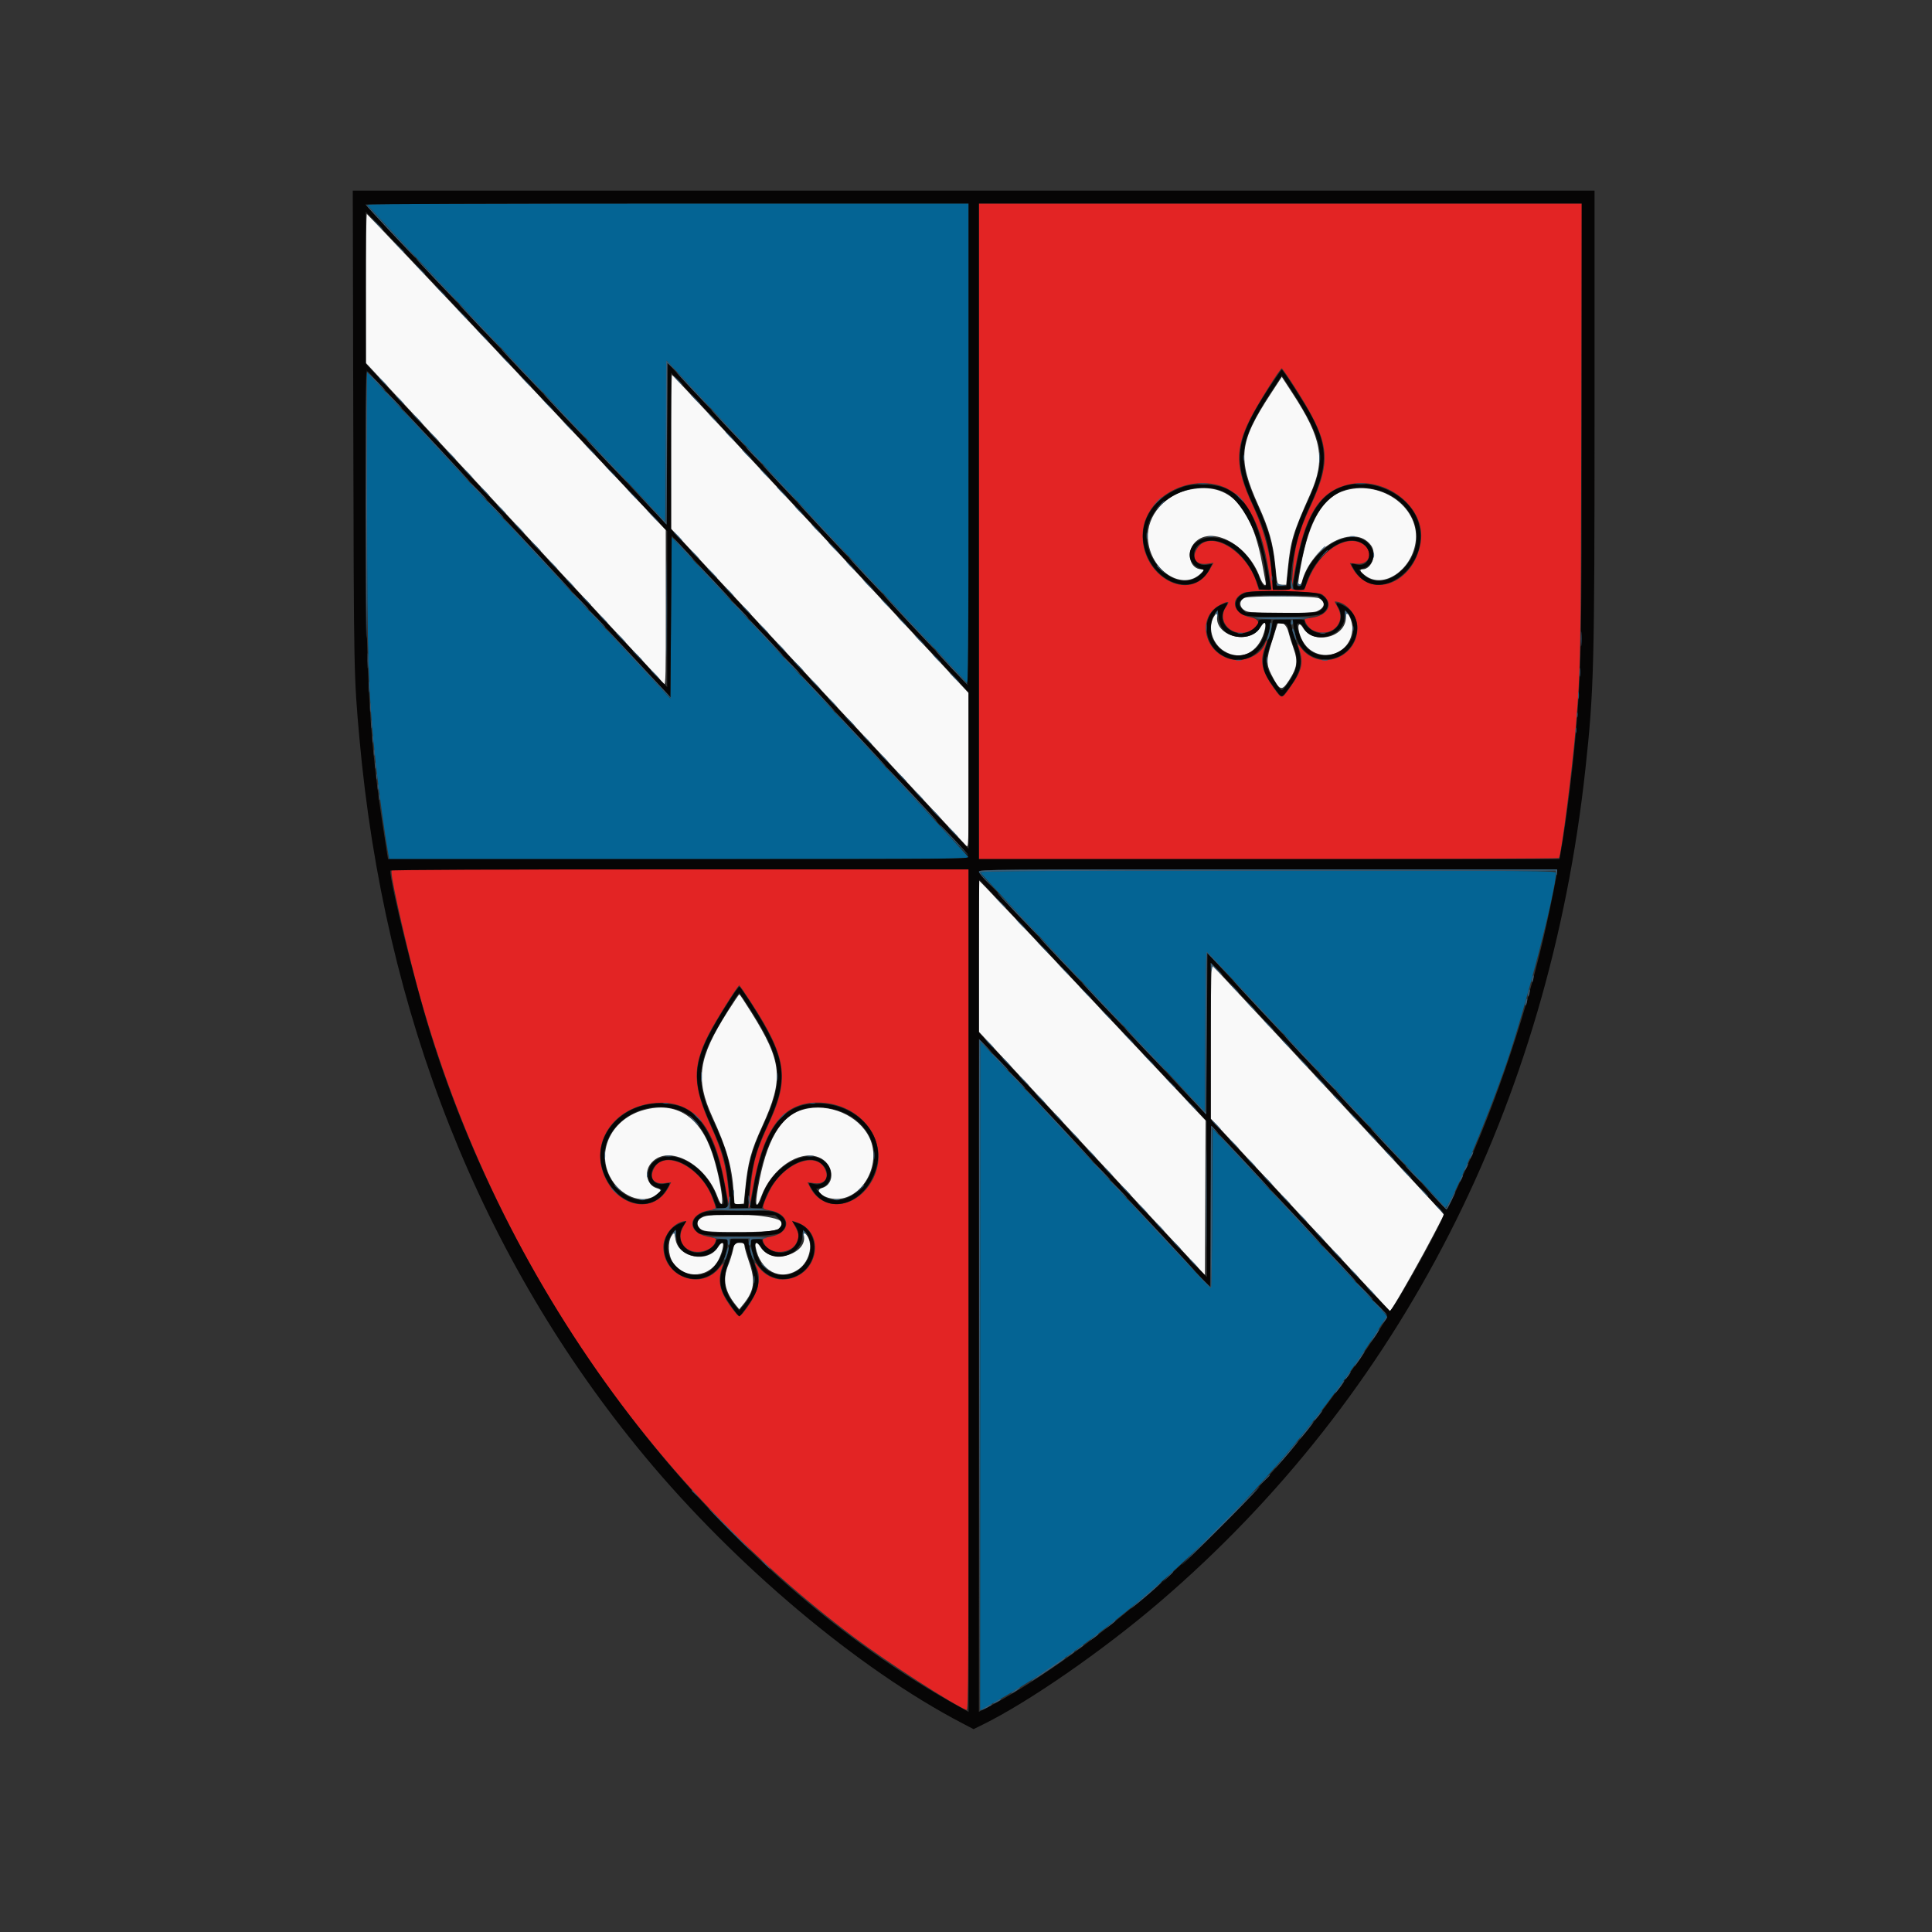 <svg id="svg" version="1.1" xmlns="http://www.w3.org/2000/svg" xmlns:xlink="http://www.w3.org/1999/xlink" width="400" height="400" viewBox="0, 0, 400,400"><rect x="0" y="0" width="400" height="400" fill="#333333" stroke="none"/><g id="svgg"><path id="path0" d="M75.733 59.670 L 75.733 75.119 106.427 108.159 C 123.309 126.332,137.289 141.376,137.494 141.590 C 137.813 141.925,137.864 139.676,137.850 125.857 L 137.833 109.733 107.008 77.067 C 90.055 59.100,76.082 44.360,75.959 44.311 C 75.835 44.262,75.733 51.174,75.733 59.670 M138.941 93.533 L 138.949 109.467 169.223 142.000 C 185.874 159.893,199.730 174.770,200.015 175.059 C 200.528 175.580,200.533 175.432,200.533 159.537 L 200.533 143.490 169.933 110.566 C 153.103 92.458,139.243 77.632,139.133 77.621 C 139.023 77.609,138.937 84.770,138.941 93.533 M263.060 81.579 C 256.489 91.621,256.136 94.936,260.591 104.775 C 262.708 109.448,263.590 112.567,264.013 116.871 C 264.437 121.192,264.395 121.067,265.419 121.067 L 266.294 121.067 266.622 117.800 C 267.212 111.918,267.654 110.447,271.293 102.267 C 274.476 95.112,273.708 90.777,267.603 81.431 L 265.382 78.032 263.060 81.579 M246.400 101.358 C 241.181 102.370,237.396 106.749,237.660 111.472 C 238.034 118.185,244.989 122.617,248.780 118.559 L 249.426 117.867 248.772 117.867 C 246.302 117.867,245.448 114.245,247.446 112.246 C 250.944 108.748,258.385 112.785,260.837 119.511 C 261.389 121.022,262.293 121.757,262.014 120.467 C 261.942 120.137,261.694 118.787,261.463 117.467 C 259.228 104.729,254.591 99.770,246.400 101.358 M278.688 101.490 C 273.981 102.756,271.033 107.691,269.328 117.162 C 269.037 118.774,268.800 120.312,268.800 120.580 C 268.800 121.269,269.352 121.185,269.540 120.468 C 271.491 113.008,280.406 108.281,283.839 112.886 C 285.148 114.643,284.027 117.867,282.107 117.867 C 281.317 117.867,281.598 118.408,282.843 119.286 C 286.504 121.866,292.141 118.086,293.061 112.433 C 294.209 105.384,286.379 99.423,278.688 101.490 M257.661 123.795 C 256.322 124.440,256.607 126.041,258.159 126.585 C 259.512 127.059,271.470 127.051,272.609 126.575 C 274.341 125.851,274.544 124.631,273.061 123.864 C 272.102 123.368,258.672 123.308,257.661 123.795 M251.465 127.468 C 249.914 129.647,250.884 133.234,253.446 134.799 C 256.863 136.885,260.439 135.208,261.712 130.924 C 262.348 128.781,261.972 128.297,260.933 129.921 C 258.452 133.802,250.962 131.465,252.088 127.161 C 252.268 126.471,252.126 126.541,251.465 127.468 M278.662 127.800 C 278.641 132.007,272.031 133.588,269.733 129.935 C 268.619 128.164,268.488 130.353,269.579 132.493 C 272.272 137.771,279.972 135.928,279.993 130.000 C 279.997 128.815,279.268 126.933,278.804 126.933 C 278.728 126.933,278.665 127.323,278.662 127.800 M264.428 129.400 C 264.380 129.583,263.903 131.077,263.370 132.719 C 262.171 136.411,262.143 137.545,263.204 139.624 C 264.978 143.103,265.352 143.215,266.945 140.750 C 268.548 138.270,268.752 136.858,267.863 134.400 C 267.465 133.300,266.950 131.650,266.719 130.733 C 266.302 129.085,264.751 128.182,264.428 129.400 M202.667 197.938 L 202.667 213.604 206.467 217.704 C 208.557 219.958,219.087 231.293,229.867 242.892 L 249.467 263.981 249.535 247.983 L 249.604 231.984 227.699 208.725 C 215.651 195.933,205.091 184.748,204.230 183.869 L 202.667 182.272 202.667 197.938 M250.838 201.000 C 250.747 201.550,250.674 208.660,250.675 216.800 L 250.678 231.600 269.247 251.553 L 287.817 271.505 288.619 270.219 C 290.356 267.435,294.510 260.044,296.697 255.848 L 299.000 251.427 298.207 250.580 C 297.771 250.115,287.011 238.543,274.296 224.867 C 261.581 211.190,251.139 200.000,251.091 200.000 C 251.043 200.000,250.929 200.450,250.838 201.000 M150.716 209.335 C 144.549 219.024,143.905 223.414,147.498 231.277 C 150.505 237.858,151.527 241.454,151.898 246.747 L 152.081 249.361 153.036 249.280 L 153.991 249.200 154.294 246.133 C 154.837 240.654,155.483 238.269,157.800 233.200 C 162.309 223.336,161.984 219.899,155.569 209.625 C 154.278 207.558,153.155 205.867,153.073 205.867 C 152.991 205.867,151.930 207.428,150.716 209.335 M133.333 229.800 C 126.795 231.573,123.466 238.033,126.250 243.544 C 128.328 247.657,133.014 249.527,135.841 247.371 C 137.019 246.473,137.030 246.312,135.939 245.988 C 134.043 245.427,133.331 242.829,134.596 241.090 C 137.797 236.690,145.832 240.510,148.525 247.712 C 150.377 252.662,149.421 244.692,147.453 238.766 C 144.920 231.138,139.975 227.999,133.333 229.800 M166.348 229.707 C 161.616 230.980,158.664 236.068,156.934 245.933 C 156.260 249.776,156.550 250.542,157.608 247.712 C 159.783 241.896,165.416 238.039,169.471 239.588 C 172.627 240.793,173.104 245.129,170.173 245.970 C 168.494 246.451,170.342 248.037,172.788 248.214 C 178.371 248.618,182.652 241.183,180.044 235.611 C 177.858 230.938,171.674 228.273,166.348 229.707 M146.195 251.768 C 144.656 252.127,144.016 253.044,144.639 253.996 C 145.286 254.983,145.947 255.067,153.067 255.067 C 160.900 255.067,162.377 254.707,161.707 252.961 C 161.214 251.676,150.220 250.830,146.195 251.768 M166.284 255.284 C 167.874 259.426,159.877 262.081,157.467 258.210 C 156.754 257.066,156.229 257.061,156.441 258.200 C 157.360 263.129,161.576 265.338,165.276 262.828 C 167.812 261.108,168.553 257.040,166.645 255.314 C 166.167 254.881,166.129 254.878,166.284 255.284 M139.046 255.861 C 138.220 257.124,138.329 259.864,139.261 261.272 C 141.789 265.092,147.223 264.566,149.000 260.331 C 150.104 257.698,149.879 256.264,148.667 258.210 C 146.575 261.568,140.503 260.462,139.858 256.606 C 139.765 256.053,139.660 255.482,139.624 255.339 C 139.589 255.195,139.328 255.430,139.046 255.861 M151.746 258.867 C 151.560 259.710,151.110 261.120,150.746 262.000 C 149.556 264.880,150.060 267.411,152.392 270.267 L 153.045 271.067 153.710 270.267 C 156.180 267.298,156.481 265.284,155.064 261.200 C 154.555 259.733,154.137 258.263,154.136 257.933 C 154.134 257.416,153.993 257.333,153.109 257.333 L 152.085 257.333 151.746 258.867 " stroke="none" fill="#f9f9f9" fill-rule="evenodd"></path><path id="path1" d="M76.000 42.354 C 76.000 42.476,89.890 57.310,106.867 75.318 L 137.733 108.061 137.867 91.351 L 138.000 74.640 169.034 107.992 C 186.102 126.335,200.172 141.408,200.300 141.487 C 200.433 141.569,200.533 120.208,200.533 91.882 L 200.533 42.133 138.267 42.133 C 104.020 42.133,76.000 42.233,76.000 42.354 M76.000 104.594 C 76.001 136.441,76.275 144.320,77.883 158.800 C 78.413 163.568,79.720 173.009,80.292 176.200 L 80.590 177.867 140.581 177.867 C 191.427 177.867,200.559 177.811,200.486 177.499 C 200.439 177.297,186.600 162.299,169.733 144.171 L 139.067 111.210 138.933 127.918 L 138.800 144.626 107.400 110.841 L 76.000 77.056 76.000 104.594 M202.980 180.636 C 203.028 180.839,213.507 192.075,226.267 205.606 L 249.467 230.207 249.535 213.615 C 249.579 203.020,249.698 197.055,249.863 197.112 C 250.006 197.160,261.115 209.020,274.550 223.467 C 287.986 237.913,299.079 249.839,299.203 249.967 C 299.918 250.711,308.007 231.614,312.123 219.467 C 316.074 207.806,322.133 184.353,322.133 180.721 C 322.133 180.294,318.487 180.267,262.514 180.267 C 211.869 180.267,202.907 180.322,202.980 180.636 M202.933 284.859 L 202.933 354.111 205.800 352.490 C 235.247 335.841,264.880 307.167,284.958 275.891 L 287.168 272.449 285.251 270.389 C 284.196 269.256,276.073 260.525,267.200 250.987 L 251.067 233.645 250.998 250.156 C 250.957 260.015,250.830 266.667,250.683 266.667 C 250.548 266.667,240.272 255.717,227.848 242.333 C 215.424 228.950,204.735 217.462,204.096 216.804 L 202.933 215.607 202.933 284.859 " stroke="none" fill="#046494" fill-rule="evenodd"></path><path id="path2" d="M202.667 110.000 L 202.667 177.867 262.651 177.867 C 295.642 177.867,322.696 177.769,322.769 177.649 C 323.272 176.836,325.536 159.151,326.257 150.400 C 327.249 138.366,327.282 136.600,327.392 89.267 L 327.501 42.133 265.084 42.133 L 202.667 42.133 202.667 110.000 M267.658 79.533 C 275.439 91.571,275.906 94.928,271.210 105.067 C 268.757 110.361,267.928 113.563,267.611 118.965 L 267.464 121.467 268.092 118.000 C 270.137 106.721,273.082 101.901,278.848 100.399 C 286.774 98.334,295.343 105.012,294.145 112.319 C 292.719 121.017,283.466 124.293,279.885 117.369 L 279.473 116.573 280.903 116.720 C 283.748 117.014,284.499 113.867,281.912 112.488 C 278.406 110.618,273.082 114.309,270.787 120.200 L 270.034 122.133 268.750 122.133 C 267.912 122.133,267.459 122.018,267.446 121.800 C 267.429 121.533,267.398 121.533,267.290 121.800 C 267.201 122.022,266.537 122.133,265.311 122.133 C 264.015 122.133,263.466 122.034,263.464 121.800 C 263.415 116.118,262.021 110.355,259.251 104.387 C 255.741 96.826,255.663 92.989,258.891 86.597 C 260.348 83.712,265.017 76.272,265.373 76.268 C 265.468 76.267,266.496 77.737,267.658 79.533 M251.411 100.256 C 257.676 101.444,261.411 108.006,263.068 120.733 L 263.250 122.133 261.934 122.133 L 260.618 122.133 260.283 121.000 C 258.136 113.735,249.968 109.177,247.639 113.945 C 246.697 115.874,247.802 117.070,250.176 116.691 L 251.261 116.517 250.469 117.925 C 246.444 125.089,236.010 119.327,236.592 110.263 C 237.008 103.783,244.243 98.897,251.411 100.256 M273.781 123.091 C 276.261 124.928,275.022 127.495,271.452 127.918 C 270.727 128.004,270.133 128.121,270.133 128.179 C 270.133 128.877,271.035 130.121,271.807 130.487 C 275.479 132.230,278.883 129.036,276.922 125.690 C 276.549 125.054,276.291 124.533,276.349 124.533 C 278.662 124.533,281.061 127.323,281.049 130.000 C 281.021 136.365,273.041 139.112,269.283 134.049 C 268.828 133.435,268.547 133.173,268.660 133.467 C 270.043 137.073,269.757 138.618,266.998 142.465 C 265.303 144.827,265.423 144.835,263.580 142.253 C 261.264 139.007,260.810 136.850,261.860 134.085 C 262.150 133.323,262.341 132.652,262.285 132.596 C 262.228 132.539,262.100 132.750,262.001 133.064 C 261.184 135.638,257.532 137.283,254.556 136.418 C 249.094 134.830,247.850 127.662,252.614 125.226 C 254.353 124.336,254.701 124.428,253.894 125.562 C 251.642 128.724,255.351 132.386,258.930 130.535 C 261.025 129.452,261.011 128.213,258.899 127.811 C 255.290 127.126,254.487 123.963,257.600 122.693 C 259.021 122.114,272.923 122.455,273.781 123.091 M81.067 180.657 C 81.067 182.545,84.711 198.354,87.077 206.729 C 102.137 260.035,133.925 306.847,176.948 339.075 C 183.793 344.203,197.391 352.984,200.088 354.020 C 200.503 354.179,200.533 348.309,200.533 267.095 L 200.533 180.000 140.800 180.000 L 81.067 180.000 81.067 180.657 M155.497 207.535 C 162.816 218.790,163.500 223.210,159.326 232.291 C 156.459 238.529,155.980 240.226,155.315 246.506 C 154.801 251.367,154.946 251.314,155.804 246.330 C 157.997 233.604,162.004 228.251,169.323 228.271 C 178.318 228.295,184.376 236.422,180.887 243.787 C 177.865 250.165,170.530 251.283,167.703 245.797 L 167.186 244.794 168.610 244.961 C 170.754 245.213,171.706 243.947,170.803 242.043 C 168.937 238.111,161.990 240.938,159.227 246.753 C 157.609 250.158,157.605 250.329,159.132 250.551 C 163.787 251.229,164.070 255.207,159.522 256.053 C 157.730 256.386,157.674 256.454,158.255 257.577 C 159.458 259.903,163.926 259.653,164.949 257.203 C 165.478 255.938,165.436 255.473,164.664 254.021 L 163.995 252.762 164.598 252.939 C 171.459 254.955,169.286 264.871,161.974 264.907 C 160.197 264.916,158.285 263.938,157.136 262.431 C 156.153 261.142,156.105 261.148,156.667 262.492 C 157.669 264.892,156.991 267.602,154.570 270.867 C 153.066 272.896,153.108 272.894,151.653 271.000 C 148.873 267.381,148.393 265.051,149.742 261.733 C 149.861 261.440,149.547 261.733,149.044 262.385 C 145.223 267.334,137.307 264.437,137.339 258.102 C 137.352 255.572,139.815 252.800,142.051 252.800 C 142.109 252.800,141.851 253.321,141.478 253.957 C 140.359 255.866,140.838 257.854,142.642 258.787 C 144.440 259.717,147.337 258.934,147.998 257.339 C 148.410 256.343,148.494 256.418,146.534 256.036 C 142.050 255.163,142.393 251.222,147.012 250.550 C 148.439 250.342,148.415 250.483,147.460 247.935 C 145.037 241.470,137.373 237.740,135.335 242.033 C 134.399 244.007,135.386 245.252,137.648 244.952 L 138.955 244.779 138.434 245.789 C 135.645 251.202,128.466 250.253,125.407 244.067 C 121.814 236.797,127.015 228.968,135.850 228.350 C 143.481 227.815,147.795 232.794,149.989 244.667 C 151.047 250.394,151.161 250.852,151.016 248.800 C 150.540 242.059,149.748 238.833,147.172 233.138 C 143.410 224.824,143.304 220.937,146.657 214.261 C 147.989 211.608,152.739 204.008,153.067 204.005 C 153.140 204.004,154.234 205.593,155.497 207.535 " stroke="none" fill="#e32424" fill-rule="evenodd"></path><path id="path3" d="M73.145 88.867 C 73.257 139.674,73.262 139.957,74.410 152.800 C 79.526 210.076,99.621 260.680,133.446 301.467 C 152.272 324.167,177.740 345.578,199.262 356.800 L 201.563 357.999 203.382 357.107 C 212.964 352.404,228.360 341.739,240.133 331.649 C 289.952 288.952,320.689 228.794,328.243 159.200 C 330.006 142.966,330.132 138.049,330.133 85.933 L 330.133 39.467 201.585 39.467 L 73.037 39.467 73.145 88.867 M200.533 92.033 C 200.533 136.147,200.487 141.894,200.137 141.603 C 199.919 141.422,185.909 126.408,169.004 108.237 L 138.267 75.200 138.133 91.908 L 138.000 108.617 106.867 75.594 C 89.743 57.431,75.733 42.472,75.733 42.352 C 75.733 42.232,103.813 42.133,138.133 42.133 L 200.533 42.133 200.533 92.033 M327.467 87.294 C 327.467 131.883,327.382 137.417,326.523 148.667 C 325.876 157.154,324.372 169.520,323.175 176.200 L 322.876 177.867 262.772 177.867 L 202.667 177.867 202.667 110.000 L 202.667 42.133 265.067 42.133 L 327.467 42.133 327.467 87.294 M108.245 78.257 L 138.133 109.980 138.133 126.120 L 138.133 142.260 136.945 141.063 C 136.292 140.405,122.257 125.347,105.756 107.600 L 75.755 75.333 75.744 59.603 L 75.733 43.873 77.045 45.203 C 77.766 45.935,91.806 60.809,108.245 78.257 M107.733 110.944 L 138.800 144.346 138.933 127.641 L 139.067 110.935 169.733 143.894 C 186.600 162.022,200.438 177.082,200.485 177.360 C 200.569 177.856,199.359 177.867,140.453 177.867 L 80.336 177.867 79.777 174.333 C 76.383 152.915,75.732 141.424,75.740 103.067 C 75.745 77.758,75.769 76.429,76.206 76.971 C 76.459 77.285,90.647 92.572,107.733 110.944 M262.800 80.197 C 255.618 91.143,255.080 95.314,259.610 104.919 C 262.054 110.100,262.967 113.651,263.368 119.533 L 263.545 122.133 265.373 122.133 C 266.988 122.133,267.200 122.075,267.200 121.628 C 267.200 116.244,268.586 110.409,271.199 104.800 C 274.942 96.763,275.015 92.670,271.535 86.133 C 270.201 83.628,265.644 76.532,265.372 76.536 C 265.277 76.538,264.120 78.185,262.800 80.197 M170.512 111.067 L 200.528 143.333 200.531 159.530 L 200.533 175.727 198.577 173.664 C 197.500 172.529,183.640 157.644,167.777 140.586 L 138.933 109.571 138.933 93.391 L 138.933 77.210 139.714 78.005 C 140.144 78.442,154.003 93.320,170.512 111.067 M271.207 87.333 C 274.183 93.387,274.051 96.722,270.539 104.267 C 267.968 109.790,267.202 112.708,266.534 119.533 L 266.358 121.333 265.347 121.333 L 264.336 121.333 264.154 119.133 C 263.652 113.063,262.904 110.227,260.254 104.362 C 255.992 94.930,256.437 91.440,263.227 81.059 L 265.383 77.761 267.640 81.214 C 268.881 83.113,270.486 85.867,271.207 87.333 M245.052 100.753 C 239.194 102.692,235.828 107.531,236.775 112.655 C 238.258 120.674,247.239 124.062,250.431 117.807 L 250.963 116.763 249.764 116.943 C 246.994 117.358,246.217 113.736,248.791 112.405 C 252.458 110.509,257.982 114.371,260.137 120.338 L 260.738 122.000 261.965 122.081 C 263.176 122.161,263.191 122.152,263.069 121.414 C 260.915 108.414,258.726 103.562,253.954 101.206 C 251.897 100.191,247.438 99.964,245.052 100.753 M278.210 100.654 C 273.012 102.278,270.071 107.375,268.259 117.901 C 267.513 122.231,267.499 122.133,268.891 122.133 C 270.022 122.133,270.057 122.107,270.388 121.000 C 272.217 114.891,278.098 110.451,281.814 112.373 C 284.535 113.780,283.691 117.595,280.820 116.866 C 279.523 116.537,279.507 116.606,280.519 118.201 C 285.251 125.663,296.380 117.263,293.703 108.248 C 291.993 102.489,284.340 98.738,278.210 100.654 M253.657 101.951 C 257.700 103.929,262.133 113.813,262.133 120.847 C 262.133 121.794,261.399 121.316,260.938 120.067 C 258.983 114.779,255.419 111.545,251.256 111.280 C 246.144 110.955,244.314 116.485,249.059 117.921 C 249.602 118.085,248.302 119.368,247.073 119.881 C 242.497 121.793,236.645 115.721,237.454 109.902 C 238.370 103.305,247.385 98.882,253.657 101.951 M285.576 101.572 C 293.298 103.975,295.827 112.486,290.423 117.884 C 287.602 120.703,284.226 121.050,282.059 118.744 L 281.319 117.955 282.383 117.637 C 284.444 117.019,285.007 114.461,283.468 112.709 C 279.874 108.616,271.427 113.482,269.539 120.733 C 269.390 121.306,268.533 121.605,268.533 121.084 C 268.533 119.916,270.090 112.876,270.863 110.548 C 273.494 102.627,278.720 99.438,285.576 101.572 M257.992 122.683 C 255.412 123.434,255.033 126.098,257.339 127.273 C 258.855 128.045,272.695 127.848,273.781 127.039 C 275.465 125.785,275.268 123.971,273.343 123.000 C 272.067 122.356,259.973 122.107,257.992 122.683 M273.446 123.980 C 274.402 124.879,274.338 125.748,273.267 126.410 C 272.446 126.916,272.012 126.941,265.154 126.872 L 257.909 126.800 257.221 126.154 C 256.416 125.397,256.349 124.783,257.005 124.189 C 257.987 123.301,258.789 123.217,265.779 123.275 L 272.758 123.333 273.446 123.980 M252.808 125.222 C 248.790 126.965,248.849 133.076,252.909 135.586 C 257.395 138.360,262.202 135.359,263.030 129.267 L 263.166 128.267 261.850 128.267 C 260.735 128.267,260.533 128.344,260.533 128.772 C 260.533 129.051,260.123 129.638,259.622 130.079 C 256.416 132.893,251.444 129.465,253.601 125.927 C 254.395 124.624,254.327 124.563,252.808 125.222 M277.045 125.698 C 278.736 128.434,276.445 131.567,273.119 131.069 C 271.822 130.874,270.133 129.531,270.133 128.693 C 270.133 128.364,269.852 128.267,268.897 128.267 L 267.660 128.267 267.838 129.779 C 268.312 133.812,270.944 136.517,274.400 136.525 C 280.737 136.539,283.536 128.089,278.110 125.322 C 276.654 124.578,276.407 124.666,277.045 125.698 M253.050 130.109 C 254.826 132.604,259.602 132.441,260.947 129.841 C 261.869 128.057,262.412 129.099,261.739 131.363 C 260.172 136.641,253.652 137.293,251.147 132.422 C 250.398 130.965,250.554 128.481,251.476 127.189 L 252.133 126.267 252.295 127.772 C 252.393 128.686,252.690 129.604,253.050 130.109 M280.009 128.834 C 281.530 134.481,273.558 138.285,270.127 133.549 C 269.401 132.547,268.533 130.298,268.533 129.418 C 268.533 128.766,269.467 129.060,269.802 129.818 C 271.502 133.658,278.382 131.907,278.408 127.627 L 278.417 126.267 279.066 127.004 C 279.423 127.410,279.847 128.233,280.009 128.834 M263.467 128.959 C 263.467 129.340,262.987 131.098,262.400 132.865 C 260.901 137.379,261.109 138.737,263.878 142.507 C 265.434 144.626,265.276 144.611,266.656 142.783 C 269.527 138.980,269.873 137.140,268.463 133.162 C 267.950 131.716,267.446 130.023,267.342 129.400 L 267.153 128.267 265.310 128.267 C 263.503 128.267,263.467 128.280,263.467 128.959 M266.830 130.667 C 267.014 131.473,267.473 132.946,267.849 133.939 C 268.986 136.941,268.592 138.928,266.251 141.997 C 265.337 143.195,265.332 143.193,264.206 141.533 C 261.969 138.234,261.756 137.033,262.873 134.000 C 263.306 132.827,263.809 131.230,263.993 130.453 L 264.327 129.039 265.410 129.119 C 266.489 129.200,266.495 129.206,266.830 130.667 M200.533 267.213 L 200.533 354.426 198.733 353.433 C 149.267 326.134,107.293 272.606,88.980 213.467 C 85.799 203.195,80.800 182.897,80.800 180.253 C 80.800 180.094,103.017 180.000,140.667 180.000 L 200.533 180.000 200.533 267.213 M322.400 180.353 C 322.400 180.830,321.213 186.783,320.238 191.200 C 316.362 208.744,310.027 227.759,302.733 243.733 C 300.014 249.690,299.667 250.401,299.484 250.396 C 299.401 250.394,288.233 238.457,274.667 223.869 L 250.000 197.347 249.867 214.055 L 249.733 230.764 226.267 205.880 C 213.360 192.194,202.762 180.772,202.715 180.498 C 202.632 180.013,204.194 180.000,262.515 180.000 C 312.011 180.000,322.400 180.061,322.400 180.353 M226.371 207.199 L 249.867 232.132 249.867 248.263 L 249.867 264.395 248.291 262.797 C 247.424 261.919,236.804 250.528,224.691 237.484 L 202.667 213.768 202.667 197.906 C 202.667 189.182,202.714 182.094,202.771 182.156 C 202.829 182.217,213.449 193.486,226.371 207.199 M276.006 226.504 C 288.543 239.980,298.839 251.173,298.887 251.375 C 299.109 252.313,288.333 271.638,287.716 271.409 C 287.605 271.367,279.223 262.420,269.090 251.526 L 250.667 231.718 250.672 215.526 L 250.678 199.333 251.945 200.667 C 252.642 201.400,263.469 213.027,276.006 226.504 M151.261 206.733 C 143.166 219.264,142.618 222.780,147.183 232.913 C 149.868 238.873,150.380 240.746,150.959 246.733 L 151.288 250.133 153.074 250.133 L 154.860 250.133 155.041 247.800 C 155.498 241.927,156.445 238.209,158.705 233.409 C 163.444 223.343,162.972 219.435,155.628 207.933 C 154.341 205.917,153.190 204.267,153.071 204.267 C 152.952 204.267,152.138 205.377,151.261 206.733 M155.280 208.873 C 162.048 219.486,162.485 223.340,158.015 233.004 C 155.580 238.269,154.848 241.074,154.259 247.400 L 154.079 249.333 153.040 249.333 C 152.383 249.333,152.000 249.210,152.000 248.998 C 152.000 248.814,151.820 247.124,151.600 245.242 C 150.974 239.897,150.292 237.632,147.523 231.722 C 144.505 225.280,144.375 221.210,147.011 215.645 C 148.135 213.272,152.758 205.594,153.056 205.606 C 153.135 205.609,154.136 207.079,155.280 208.873 M228.009 242.247 L 250.533 266.493 250.667 249.785 L 250.800 233.077 268.933 252.570 C 278.907 263.292,287.106 272.231,287.153 272.435 C 287.374 273.376,275.305 290.484,268.930 298.267 C 250.382 320.912,223.641 343.711,203.685 353.891 L 202.667 354.411 202.672 284.739 L 202.677 215.067 204.081 216.533 C 204.853 217.340,215.620 228.911,228.009 242.247 M134.800 228.545 C 127.926 229.443,123.135 235.429,124.536 241.368 C 126.315 248.911,134.388 251.975,137.898 246.440 C 138.878 244.896,138.866 244.811,137.701 245.074 C 135.192 245.640,133.931 243.263,135.694 241.291 C 138.635 237.999,145.492 242.038,147.777 248.409 L 148.395 250.133 149.531 250.133 C 150.904 250.133,150.897 250.187,150.124 245.847 C 148.187 234.968,144.631 229.391,139.168 228.661 C 136.849 228.352,136.375 228.339,134.800 228.545 M167.493 228.560 C 161.489 229.323,157.867 234.814,155.990 246.000 C 155.695 247.760,155.407 249.410,155.352 249.667 C 155.266 250.059,155.448 250.133,156.494 250.133 L 157.738 250.133 158.356 248.409 C 160.641 242.038,167.498 237.999,170.440 241.291 C 172.181 243.240,170.807 245.765,168.371 245.093 C 167.271 244.789,167.259 244.902,168.235 246.440 C 171.729 251.950,179.579 249.048,181.504 241.537 C 183.390 234.176,176.140 227.461,167.493 228.560 M140.798 229.947 C 144.779 231.414,147.597 236.546,149.207 245.262 C 149.994 249.526,149.986 249.333,149.389 249.333 C 149.044 249.333,148.765 248.904,148.392 247.800 C 146.101 241.024,138.505 237.106,134.978 240.882 C 134.230 241.683,133.942 243.429,134.383 244.493 C 134.686 245.223,135.044 245.486,136.495 246.045 C 137.120 246.285,137.118 246.292,136.049 247.257 C 132.928 250.077,127.598 247.659,125.707 242.566 C 122.695 234.452,131.973 226.694,140.798 229.947 M173.067 229.778 C 178.048 231.128,181.439 235.562,180.964 240.106 C 180.290 246.558,173.506 250.821,169.875 247.075 L 168.968 246.140 169.799 245.974 C 171.998 245.534,172.768 242.609,171.144 240.870 C 167.548 237.019,159.599 241.316,157.581 248.200 C 157.071 249.939,156.164 249.835,156.411 248.067 C 158.507 233.107,163.820 227.273,173.067 229.778 M145.057 251.267 C 143.131 252.238,142.935 254.052,144.620 255.306 C 145.848 256.220,160.239 256.172,161.533 255.249 C 163.210 254.053,163.002 252.238,161.077 251.267 C 159.935 250.691,159.609 250.667,153.067 250.667 C 146.524 250.667,146.198 250.691,145.057 251.267 M161.179 252.246 C 162.047 253.063,162.047 253.604,161.179 254.420 C 160.257 255.287,147.163 255.587,145.464 254.781 C 143.880 254.029,144.020 252.434,145.733 251.712 C 146.027 251.589,149.467 251.513,153.379 251.544 L 160.491 251.600 161.179 252.246 M140.941 253.225 C 135.933 255.059,136.506 262.530,141.799 264.420 C 146.001 265.919,150.081 262.931,150.592 257.980 L 150.741 256.533 149.504 256.533 C 148.555 256.533,148.267 256.631,148.267 256.954 C 148.267 257.657,146.820 258.871,145.586 259.204 C 142.165 260.125,139.531 256.659,141.476 253.795 C 141.848 253.248,142.118 252.808,142.076 252.819 C 142.034 252.829,141.524 253.012,140.941 253.225 M164.668 253.812 C 166.611 256.671,163.935 260.116,160.491 259.189 C 159.305 258.869,157.867 257.645,157.867 256.954 C 157.867 256.631,157.578 256.533,156.629 256.533 L 155.392 256.533 155.540 257.964 C 156.113 263.516,161.214 266.498,165.551 263.816 C 169.774 261.205,169.553 254.724,165.190 253.238 L 164.004 252.834 164.668 253.812 M140.696 258.316 C 142.559 260.816,147.110 260.696,148.639 258.108 C 149.107 257.315,149.867 257.054,149.867 257.685 C 149.867 259.665,147.997 262.719,146.317 263.481 C 141.262 265.776,135.918 259.578,139.268 255.305 L 139.867 254.541 140.002 256.053 C 140.087 257.002,140.345 257.845,140.696 258.316 M167.256 255.838 C 169.154 259.383,166.226 263.975,162.056 263.994 C 159.269 264.007,156.893 261.678,156.373 258.424 C 156.149 257.025,156.769 256.922,157.574 258.224 C 159.841 261.893,166.133 260.057,166.133 255.727 C 166.133 254.520,166.574 254.564,167.256 255.838 M150.768 258.733 C 150.463 259.943,149.943 261.653,149.612 262.533 C 148.892 264.449,148.979 266.254,149.878 268.033 C 150.527 269.316,152.806 272.533,153.067 272.533 C 153.325 272.533,155.605 269.319,156.247 268.048 C 157.272 266.022,157.257 264.705,156.178 261.571 C 155.653 260.047,155.143 258.290,155.044 257.667 L 154.865 256.533 153.093 256.533 L 151.322 256.533 150.768 258.733 M154.279 258.067 C 154.364 258.470,154.847 260.007,155.351 261.483 C 156.651 265.293,156.258 267.489,153.731 270.533 L 153.067 271.333 152.403 270.533 C 149.957 267.588,149.485 265.240,150.658 261.872 C 151.094 260.622,151.578 259.090,151.735 258.467 C 152.106 256.995,153.989 256.699,154.279 258.067 " stroke="none" fill="#060505" fill-rule="evenodd"></path><path id="path4" d="M75.733 42.352 C 75.733 42.600,85.812 53.333,86.045 53.333 C 86.128 53.333,84.290 51.323,81.960 48.867 C 79.631 46.410,77.277 43.890,76.729 43.266 C 76.182 42.642,75.733 42.231,75.733 42.352 M77.856 46.200 C 78.961 47.377,79.200 47.589,79.200 47.389 C 79.200 47.346,78.630 46.776,77.933 46.122 L 76.667 44.933 77.856 46.200 M82.389 51.000 C 83.494 52.177,83.733 52.389,83.733 52.189 C 83.733 52.146,83.163 51.576,82.467 50.922 L 81.200 49.733 82.389 51.000 M90.400 58.133 C 92.781 60.627,94.789 62.667,94.862 62.667 C 94.935 62.667,93.047 60.627,90.667 58.133 C 88.286 55.640,86.278 53.600,86.205 53.600 C 86.131 53.600,88.019 55.640,90.400 58.133 M86.656 55.533 C 87.761 56.711,88.000 56.922,88.000 56.722 C 88.000 56.679,87.430 56.109,86.733 55.456 L 85.467 54.267 86.656 55.533 M90.922 60.067 C 92.027 61.244,92.267 61.456,92.267 61.256 C 92.267 61.213,91.697 60.643,91.000 59.989 L 89.733 58.800 90.922 60.067 M99.200 67.467 C 101.581 69.960,103.589 72.000,103.662 72.000 C 103.735 72.000,101.847 69.960,99.467 67.467 C 97.086 64.973,95.078 62.933,95.005 62.933 C 94.931 62.933,96.819 64.973,99.200 67.467 M95.456 64.867 C 96.561 66.044,96.800 66.256,96.800 66.056 C 96.800 66.013,96.230 65.443,95.533 64.789 L 94.267 63.600 95.456 64.867 M99.722 69.400 C 100.376 70.097,100.946 70.667,100.989 70.667 C 101.189 70.667,100.977 70.427,99.800 69.322 L 98.533 68.133 99.722 69.400 M108.000 76.800 C 110.381 79.293,112.389 81.333,112.462 81.333 C 112.535 81.333,110.647 79.293,108.267 76.800 C 105.886 74.307,103.878 72.267,103.805 72.267 C 103.731 72.267,105.619 74.307,108.000 76.800 M104.256 74.200 C 105.361 75.377,105.600 75.589,105.600 75.389 C 105.600 75.346,105.030 74.776,104.333 74.122 L 103.067 72.933 104.256 74.200 M137.861 91.400 L 137.856 108.133 133.969 104.133 L 130.082 100.133 134.041 104.363 L 138.000 108.593 138.069 91.846 L 138.137 75.099 139.135 76.016 L 140.133 76.933 139.079 75.800 C 138.499 75.177,137.989 74.667,137.946 74.667 C 137.902 74.667,137.864 82.197,137.861 91.400 M75.733 104.400 C 75.733 119.776,75.792 132.297,75.864 132.225 C 76.040 132.049,76.047 76.759,75.872 76.583 C 75.796 76.507,75.733 89.024,75.733 104.400 M143.467 80.800 C 145.407 82.853,147.054 84.533,147.128 84.533 C 147.201 84.533,145.674 82.853,143.733 80.800 C 141.793 78.747,140.146 77.067,140.072 77.067 C 139.999 77.067,141.526 78.747,143.467 80.800 M77.867 79.067 C 78.812 80.020,79.645 80.800,79.718 80.800 C 79.791 80.800,79.078 80.020,78.133 79.067 C 77.188 78.113,76.355 77.333,76.282 77.333 C 76.209 77.333,76.922 78.113,77.867 79.067 M108.522 78.733 C 109.627 79.911,109.867 80.122,109.867 79.922 C 109.867 79.879,109.297 79.309,108.600 78.656 L 107.333 77.467 108.522 78.733 M140.267 78.800 C 140.764 79.313,141.231 79.733,141.305 79.733 C 141.378 79.733,141.031 79.313,140.533 78.800 C 140.036 78.287,139.569 77.867,139.495 77.867 C 139.422 77.867,139.769 78.287,140.267 78.800 M79.200 79.067 C 79.698 79.580,80.165 80.000,80.238 80.000 C 80.311 80.000,79.964 79.580,79.467 79.067 C 78.969 78.553,78.502 78.133,78.429 78.133 C 78.355 78.133,78.702 78.553,79.200 79.067 M81.333 82.800 C 82.278 83.753,83.111 84.533,83.185 84.533 C 83.258 84.533,82.545 83.753,81.600 82.800 C 80.655 81.847,79.822 81.067,79.749 81.067 C 79.675 81.067,80.388 81.847,81.333 82.800 M116.800 86.133 C 119.181 88.627,121.189 90.667,121.262 90.667 C 121.335 90.667,119.447 88.627,117.067 86.133 C 114.686 83.640,112.678 81.600,112.605 81.600 C 112.531 81.600,114.419 83.640,116.800 86.133 M143.867 82.667 C 144.440 83.253,144.968 83.733,145.042 83.733 C 145.115 83.733,144.706 83.253,144.133 82.667 C 143.560 82.080,143.032 81.600,142.958 81.600 C 142.885 81.600,143.294 82.080,143.867 82.667 M82.667 82.800 C 83.164 83.313,83.631 83.733,83.705 83.733 C 83.778 83.733,83.431 83.313,82.933 82.800 C 82.436 82.287,81.969 81.867,81.895 81.867 C 81.822 81.867,82.169 82.287,82.667 82.800 M113.056 83.533 C 113.709 84.230,114.279 84.800,114.322 84.800 C 114.522 84.800,114.311 84.561,113.133 83.456 L 111.867 82.267 113.056 83.533 M90.133 92.267 C 93.964 96.373,97.158 99.733,97.231 99.733 C 97.304 99.733,94.230 96.373,90.400 92.267 C 86.570 88.160,83.376 84.800,83.302 84.800 C 83.229 84.800,86.303 88.160,90.133 92.267 M150.667 88.533 C 152.607 90.587,154.254 92.267,154.328 92.267 C 154.401 92.267,152.874 90.587,150.933 88.533 C 148.993 86.480,147.346 84.800,147.272 84.800 C 147.199 84.800,148.726 86.480,150.667 88.533 M86.267 86.667 C 86.840 87.253,87.368 87.733,87.442 87.733 C 87.515 87.733,87.106 87.253,86.533 86.667 C 85.960 86.080,85.432 85.600,85.358 85.600 C 85.285 85.600,85.694 86.080,86.267 86.667 M147.467 86.533 C 147.964 87.047,148.431 87.467,148.505 87.467 C 148.578 87.467,148.231 87.047,147.733 86.533 C 147.236 86.020,146.769 85.600,146.695 85.600 C 146.622 85.600,146.969 86.020,147.467 86.533 M117.322 88.067 C 118.427 89.244,118.667 89.456,118.667 89.256 C 118.667 89.213,118.097 88.643,117.400 87.989 L 116.133 86.800 117.322 88.067 M89.733 90.400 C 90.306 90.987,90.835 91.467,90.908 91.467 C 90.982 91.467,90.573 90.987,90.000 90.400 C 89.427 89.813,88.898 89.333,88.825 89.333 C 88.752 89.333,89.160 89.813,89.733 90.400 M150.933 90.267 C 151.431 90.780,151.898 91.200,151.971 91.200 C 152.045 91.200,151.698 90.780,151.200 90.267 C 150.702 89.753,150.235 89.333,150.162 89.333 C 150.089 89.333,150.436 89.753,150.933 90.267 M125.600 95.467 C 127.981 97.960,129.989 100.000,130.062 100.000 C 130.135 100.000,128.247 97.960,125.867 95.467 C 123.486 92.973,121.478 90.933,121.405 90.933 C 121.331 90.933,123.219 92.973,125.600 95.467 M121.856 92.867 C 122.509 93.563,123.079 94.133,123.122 94.133 C 123.322 94.133,123.111 93.894,121.933 92.789 L 120.667 91.600 121.856 92.867 M156.000 94.267 C 156.945 95.220,157.778 96.000,157.851 96.000 C 157.925 96.000,157.212 95.220,156.267 94.267 C 155.322 93.313,154.489 92.533,154.415 92.533 C 154.342 92.533,155.055 93.313,156.000 94.267 M154.533 94.133 C 155.106 94.720,155.635 95.200,155.708 95.200 C 155.782 95.200,155.373 94.720,154.800 94.133 C 154.227 93.547,153.698 93.067,153.625 93.067 C 153.552 93.067,153.960 93.547,154.533 94.133 M273.154 94.800 C 273.155 95.827,273.204 96.214,273.261 95.661 C 273.319 95.107,273.318 94.267,273.259 93.794 C 273.200 93.321,273.153 93.773,273.154 94.800 M93.333 94.267 C 93.831 94.780,94.298 95.200,94.371 95.200 C 94.445 95.200,94.098 94.780,93.600 94.267 C 93.102 93.753,92.635 93.333,92.562 93.333 C 92.489 93.333,92.836 93.753,93.333 94.267 M257.401 94.800 C 257.404 95.387,257.458 95.595,257.522 95.264 C 257.586 94.932,257.583 94.452,257.517 94.197 C 257.450 93.942,257.398 94.213,257.401 94.800 M126.122 97.400 C 126.776 98.097,127.346 98.667,127.389 98.667 C 127.589 98.667,127.377 98.427,126.200 97.322 L 124.933 96.133 126.122 97.400 M161.333 100.000 C 163.274 102.053,164.921 103.733,164.994 103.733 C 165.068 103.733,163.540 102.053,161.600 100.000 C 159.660 97.947,158.012 96.267,157.939 96.267 C 157.866 96.267,159.393 97.947,161.333 100.000 M96.800 98.000 C 97.298 98.513,97.765 98.933,97.838 98.933 C 97.911 98.933,97.564 98.513,97.067 98.000 C 96.569 97.487,96.102 97.067,96.029 97.067 C 95.955 97.067,96.302 97.487,96.800 98.000 M158.133 98.000 C 158.631 98.513,159.098 98.933,159.171 98.933 C 159.245 98.933,158.898 98.513,158.400 98.000 C 157.902 97.487,157.435 97.067,157.362 97.067 C 157.289 97.067,157.636 97.487,158.133 98.000 M98.933 101.733 C 99.878 102.687,100.711 103.467,100.785 103.467 C 100.858 103.467,100.145 102.687,99.200 101.733 C 98.255 100.780,97.422 100.000,97.349 100.000 C 97.275 100.000,97.988 100.780,98.933 101.733 M248.200 100.193 C 248.677 100.252,249.457 100.252,249.933 100.193 C 250.410 100.134,250.020 100.085,249.067 100.085 C 248.113 100.085,247.723 100.134,248.200 100.193 M280.727 100.192 C 281.201 100.251,282.041 100.252,282.594 100.195 C 283.147 100.137,282.760 100.089,281.733 100.088 C 280.707 100.086,280.254 100.134,280.727 100.192 M100.267 101.733 C 100.764 102.247,101.231 102.667,101.305 102.667 C 101.378 102.667,101.031 102.247,100.533 101.733 C 100.036 101.220,99.569 100.800,99.495 100.800 C 99.422 100.800,99.769 101.220,100.267 101.733 M161.733 101.867 C 162.306 102.453,162.835 102.933,162.908 102.933 C 162.982 102.933,162.573 102.453,162.000 101.867 C 161.427 101.280,160.898 100.800,160.825 100.800 C 160.752 100.800,161.160 101.280,161.733 101.867 M130.656 102.200 C 131.761 103.377,132.000 103.589,132.000 103.389 C 132.000 103.346,131.430 102.776,130.733 102.122 L 129.467 100.933 130.656 102.200 M256.533 103.067 C 257.031 103.580,257.498 104.000,257.571 104.000 C 257.645 104.000,257.298 103.580,256.800 103.067 C 256.302 102.553,255.835 102.133,255.762 102.133 C 255.689 102.133,256.036 102.553,256.533 103.067 M239.452 103.933 L 238.533 104.933 239.533 104.014 C 240.464 103.159,240.656 102.933,240.452 102.933 C 240.408 102.933,239.958 103.383,239.452 103.933 M102.400 105.467 C 103.345 106.420,104.178 107.200,104.251 107.200 C 104.325 107.200,103.612 106.420,102.667 105.467 C 101.722 104.513,100.889 103.733,100.815 103.733 C 100.742 103.733,101.455 104.513,102.400 105.467 M239.986 104.733 L 239.067 105.733 240.067 104.814 C 240.997 103.959,241.189 103.733,240.986 103.733 C 240.941 103.733,240.491 104.183,239.986 104.733 M170.267 109.600 C 173.149 112.680,175.568 115.200,175.641 115.200 C 175.715 115.200,173.416 112.680,170.533 109.600 C 167.651 106.520,165.232 104.000,165.159 104.000 C 165.085 104.000,167.384 106.520,170.267 109.600 M103.733 105.467 C 104.231 105.980,104.698 106.400,104.771 106.400 C 104.845 106.400,104.498 105.980,104.000 105.467 C 103.502 104.953,103.035 104.533,102.962 104.533 C 102.889 104.533,103.236 104.953,103.733 105.467 M165.333 105.733 C 165.831 106.247,166.298 106.667,166.371 106.667 C 166.445 106.667,166.098 106.247,165.600 105.733 C 165.102 105.220,164.635 104.800,164.562 104.800 C 164.489 104.800,164.836 105.220,165.333 105.733 M134.922 106.733 C 135.576 107.430,136.146 108.000,136.189 108.000 C 136.389 108.000,136.177 107.761,135.000 106.656 L 133.733 105.467 134.922 106.733 M111.200 114.933 C 115.030 119.040,118.224 122.400,118.298 122.400 C 118.371 122.400,115.297 119.040,111.467 114.933 C 107.636 110.827,104.442 107.467,104.369 107.467 C 104.296 107.467,107.370 110.827,111.200 114.933 M107.333 109.333 C 107.906 109.920,108.435 110.400,108.508 110.400 C 108.582 110.400,108.173 109.920,107.600 109.333 C 107.027 108.747,106.498 108.267,106.425 108.267 C 106.352 108.267,106.760 108.747,107.333 109.333 M168.800 109.467 C 169.298 109.980,169.765 110.400,169.838 110.400 C 169.911 110.400,169.564 109.980,169.067 109.467 C 168.569 108.953,168.102 108.533,168.029 108.533 C 167.955 108.533,168.302 108.953,168.800 109.467 M137.992 126.000 C 137.992 134.947,138.026 138.568,138.067 134.047 C 138.108 129.527,138.108 122.207,138.066 117.781 C 138.025 113.355,137.992 117.053,137.992 126.000 M237.406 110.933 C 237.406 111.593,237.458 111.863,237.522 111.533 C 237.585 111.203,237.585 110.663,237.522 110.333 C 237.458 110.003,237.406 110.273,237.406 110.933 M140.267 111.067 C 140.764 111.580,141.231 112.000,141.305 112.000 C 141.378 112.000,141.031 111.580,140.533 111.067 C 140.036 110.553,139.569 110.133,139.495 110.133 C 139.422 110.133,139.769 110.553,140.267 111.067 M140.462 112.667 C 141.356 113.693,142.606 115.013,143.240 115.600 C 143.873 116.187,143.501 115.707,142.413 114.533 C 139.494 111.385,138.613 110.543,140.462 112.667 M250.200 111.117 C 250.457 111.184,250.877 111.184,251.133 111.117 C 251.390 111.050,251.180 110.995,250.667 110.995 C 250.153 110.995,249.943 111.050,250.200 111.117 M279.533 111.117 C 279.790 111.184,280.210 111.184,280.467 111.117 C 280.723 111.050,280.513 110.995,280.000 110.995 C 279.487 110.995,279.277 111.050,279.533 111.117 M110.800 113.067 C 111.373 113.653,111.902 114.133,111.975 114.133 C 112.048 114.133,111.640 113.653,111.067 113.067 C 110.494 112.480,109.965 112.000,109.892 112.000 C 109.818 112.000,110.227 112.480,110.800 113.067 M172.400 113.333 C 172.973 113.920,173.502 114.400,173.575 114.400 C 173.648 114.400,173.240 113.920,172.667 113.333 C 172.094 112.747,171.565 112.267,171.492 112.267 C 171.418 112.267,171.827 112.747,172.400 113.333 M273.187 114.200 L 272.133 115.333 273.267 114.279 C 273.890 113.699,274.400 113.189,274.400 113.146 C 274.400 112.944,274.168 113.146,273.187 114.200 M143.733 114.800 C 144.231 115.313,144.698 115.733,144.771 115.733 C 144.845 115.733,144.498 115.313,144.000 114.800 C 143.502 114.287,143.035 113.867,142.962 113.867 C 142.889 113.867,143.236 114.287,143.733 114.800 M273.852 114.867 L 272.933 115.867 273.933 114.948 C 274.483 114.442,274.933 113.992,274.933 113.948 C 274.933 113.744,274.708 113.936,273.852 114.867 M284.329 114.933 C 284.329 115.447,284.383 115.657,284.450 115.400 C 284.518 115.143,284.518 114.723,284.450 114.467 C 284.383 114.210,284.329 114.420,284.329 114.933 M179.200 119.200 C 181.140 121.253,182.788 122.933,182.861 122.933 C 182.934 122.933,181.407 121.253,179.467 119.200 C 177.526 117.147,175.879 115.467,175.806 115.467 C 175.732 115.467,177.260 117.147,179.200 119.200 M114.400 116.933 C 114.898 117.447,115.365 117.867,115.438 117.867 C 115.511 117.867,115.164 117.447,114.667 116.933 C 114.169 116.420,113.702 116.000,113.629 116.000 C 113.555 116.000,113.902 116.420,114.400 116.933 M176.000 117.200 C 176.498 117.713,176.965 118.133,177.038 118.133 C 177.111 118.133,176.764 117.713,176.267 117.200 C 175.769 116.687,175.302 116.267,175.229 116.267 C 175.155 116.267,175.502 116.687,176.000 117.200 M147.733 120.533 C 149.674 122.587,151.321 124.267,151.394 124.267 C 151.468 124.267,149.940 122.587,148.000 120.533 C 146.060 118.480,144.412 116.800,144.339 116.800 C 144.266 116.800,145.793 118.480,147.733 120.533 M239.467 117.150 C 239.467 117.196,239.857 117.586,240.333 118.017 L 241.200 118.800 240.417 117.933 C 239.687 117.125,239.467 116.944,239.467 117.150 M147.333 118.667 C 147.906 119.253,148.435 119.733,148.508 119.733 C 148.582 119.733,148.173 119.253,147.600 118.667 C 147.027 118.080,146.498 117.600,146.425 117.600 C 146.352 117.600,146.760 118.080,147.333 118.667 M263.262 119.733 C 263.262 120.247,263.317 120.457,263.384 120.200 C 263.451 119.943,263.451 119.523,263.384 119.267 C 263.317 119.010,263.262 119.220,263.262 119.733 M117.867 120.667 C 118.364 121.180,118.831 121.600,118.905 121.600 C 118.978 121.600,118.631 121.180,118.133 120.667 C 117.636 120.153,117.169 119.733,117.095 119.733 C 117.022 119.733,117.369 120.153,117.867 120.667 M179.600 121.067 C 180.173 121.653,180.702 122.133,180.775 122.133 C 180.848 122.133,180.440 121.653,179.867 121.067 C 179.294 120.480,178.765 120.000,178.692 120.000 C 178.618 120.000,179.027 120.480,179.600 121.067 M267.204 120.689 C 267.206 121.117,267.331 121.647,267.481 121.867 C 267.676 122.153,267.702 121.964,267.575 121.200 C 267.353 119.877,267.199 119.664,267.204 120.689 M268.564 120.733 C 268.533 121.344,269.152 121.575,269.465 121.070 C 269.556 120.922,269.456 120.872,269.237 120.956 C 269.000 121.047,268.797 120.915,268.721 120.620 C 268.620 120.230,268.589 120.252,268.564 120.733 M264.271 120.867 C 264.267 121.245,264.481 121.325,265.400 121.291 C 266.480 121.250,266.490 121.243,265.602 121.136 C 265.090 121.074,264.582 120.883,264.473 120.712 C 264.343 120.507,264.273 120.561,264.271 120.867 M150.933 122.533 C 151.431 123.047,151.898 123.467,151.971 123.467 C 152.045 123.467,151.698 123.047,151.200 122.533 C 150.702 122.020,150.235 121.600,150.162 121.600 C 150.089 121.600,150.436 122.020,150.933 122.533 M120.000 124.400 C 120.945 125.353,121.778 126.133,121.851 126.133 C 121.925 126.133,121.212 125.353,120.267 124.400 C 119.322 123.447,118.489 122.667,118.415 122.667 C 118.342 122.667,119.055 123.447,120.000 124.400 M188.133 128.800 C 191.016 131.880,193.435 134.400,193.508 134.400 C 193.581 134.400,191.283 131.880,188.400 128.800 C 185.517 125.720,183.099 123.200,183.025 123.200 C 182.952 123.200,185.251 125.720,188.133 128.800 M261.933 123.399 C 263.803 123.445,266.863 123.445,268.733 123.399 C 270.603 123.353,269.073 123.316,265.333 123.316 C 261.593 123.316,260.063 123.353,261.933 123.399 M121.333 124.400 C 121.831 124.913,122.298 125.333,122.371 125.333 C 122.445 125.333,122.098 124.913,121.600 124.400 C 121.102 123.887,120.635 123.467,120.562 123.467 C 120.489 123.467,120.836 123.887,121.333 124.400 M183.200 124.933 C 183.698 125.447,184.165 125.867,184.238 125.867 C 184.311 125.867,183.964 125.447,183.467 124.933 C 182.969 124.420,182.502 124.000,182.429 124.000 C 182.355 124.000,182.702 124.420,183.200 124.933 M153.067 126.267 C 154.012 127.220,154.845 128.000,154.918 128.000 C 154.991 128.000,154.278 127.220,153.333 126.267 C 152.388 125.313,151.555 124.533,151.482 124.533 C 151.409 124.533,152.122 125.313,153.067 126.267 M154.400 126.267 C 154.898 126.780,155.365 127.200,155.438 127.200 C 155.511 127.200,155.164 126.780,154.667 126.267 C 154.169 125.753,153.702 125.333,153.629 125.333 C 153.555 125.333,153.902 125.753,154.400 126.267 M123.467 128.133 C 124.412 129.087,125.245 129.867,125.318 129.867 C 125.391 129.867,124.678 129.087,123.733 128.133 C 122.788 127.180,121.955 126.400,121.882 126.400 C 121.809 126.400,122.522 127.180,123.467 128.133 M251.699 126.851 C 251.490 127.109,251.468 127.221,251.649 127.113 C 251.853 126.991,252.005 127.184,252.082 127.662 C 252.165 128.186,252.193 128.110,252.179 127.400 C 252.154 126.242,252.175 126.265,251.699 126.851 M278.445 127.667 C 278.487 128.855,278.496 128.871,278.595 127.915 C 278.690 127.006,278.749 126.934,279.151 127.244 C 279.481 127.499,279.466 127.434,279.092 126.995 C 278.409 126.195,278.393 126.212,278.445 127.667 M124.800 128.133 C 125.298 128.647,125.765 129.067,125.838 129.067 C 125.911 129.067,125.564 128.647,125.067 128.133 C 124.569 127.620,124.102 127.200,124.029 127.200 C 123.955 127.200,124.302 127.620,124.800 128.133 M186.667 128.667 C 187.164 129.180,187.631 129.600,187.705 129.600 C 187.778 129.600,187.431 129.180,186.933 128.667 C 186.436 128.153,185.969 127.733,185.895 127.733 C 185.822 127.733,186.169 128.153,186.667 128.667 M259.867 128.006 C 261.219 128.273,269.342 128.271,270.933 128.002 C 271.639 127.884,269.386 127.799,265.467 127.797 C 261.481 127.796,259.229 127.880,259.867 128.006 M158.400 132.000 C 160.340 134.053,161.988 135.733,162.061 135.733 C 162.134 135.733,160.607 134.053,158.667 132.000 C 156.726 129.947,155.079 128.267,155.006 128.267 C 154.932 128.267,156.460 129.947,158.400 132.000 M267.342 128.612 C 267.228 128.874,267.209 129.164,267.300 129.256 C 267.571 129.527,267.789 129.146,267.665 128.621 C 267.554 128.155,267.540 128.155,267.342 128.612 M249.676 130.000 C 249.678 130.733,249.730 131.002,249.791 130.596 C 249.853 130.191,249.851 129.591,249.788 129.263 C 249.724 128.935,249.674 129.267,249.676 130.000 M262.922 129.613 C 262.915 130.119,262.749 130.983,262.553 131.533 C 262.357 132.083,262.286 132.533,262.396 132.533 C 262.780 132.533,263.534 129.294,263.222 128.982 C 263.015 128.775,262.930 128.952,262.922 129.613 M158.000 130.133 C 158.573 130.720,159.102 131.200,159.175 131.200 C 159.248 131.200,158.840 130.720,158.267 130.133 C 157.694 129.547,157.165 129.067,157.092 129.067 C 157.018 129.067,157.427 129.547,158.000 130.133 M280.062 130.133 C 280.062 130.647,280.117 130.857,280.184 130.600 C 280.251 130.343,280.251 129.923,280.184 129.667 C 280.117 129.410,280.062 129.620,280.062 130.133 M327.296 132.267 C 327.296 133.660,327.341 134.230,327.396 133.533 C 327.451 132.837,327.451 131.697,327.396 131.000 C 327.341 130.303,327.296 130.873,327.296 132.267 M132.015 137.333 C 135.703 141.293,138.795 144.533,138.885 144.533 C 138.976 144.533,138.385 143.843,137.571 143.000 C 136.758 142.157,133.723 138.917,130.826 135.800 C 127.929 132.683,125.503 130.133,125.434 130.133 C 125.365 130.133,128.326 133.373,132.015 137.333 M267.618 130.733 C 268.251 132.765,268.572 133.123,268.157 131.333 C 268.004 130.673,267.778 130.133,267.655 130.133 C 267.532 130.133,267.515 130.403,267.618 130.733 M128.400 132.000 C 128.973 132.587,129.502 133.067,129.575 133.067 C 129.648 133.067,129.240 132.587,128.667 132.000 C 128.094 131.413,127.565 130.933,127.492 130.933 C 127.418 130.933,127.827 131.413,128.400 132.000 M256.333 131.117 C 256.590 131.184,257.010 131.184,257.267 131.117 C 257.523 131.050,257.313 130.995,256.800 130.995 C 256.287 130.995,256.077 131.050,256.333 131.117 M273.400 131.117 C 273.657 131.184,274.077 131.184,274.333 131.117 C 274.590 131.050,274.380 130.995,273.867 130.995 C 273.353 130.995,273.143 131.050,273.400 131.117 M190.267 132.533 C 190.840 133.120,191.368 133.600,191.442 133.600 C 191.515 133.600,191.106 133.120,190.533 132.533 C 189.960 131.947,189.432 131.467,189.358 131.467 C 189.285 131.467,189.694 131.947,190.267 132.533 M161.600 134.000 C 162.098 134.513,162.565 134.933,162.638 134.933 C 162.711 134.933,162.364 134.513,161.867 134.000 C 161.369 133.487,160.902 133.067,160.829 133.067 C 160.755 133.067,161.102 133.487,161.600 134.000 M76.096 136.800 C 76.096 138.193,76.141 138.763,76.196 138.067 C 76.251 137.370,76.251 136.230,76.196 135.533 C 76.141 134.837,76.096 135.407,76.096 136.800 M131.867 135.733 C 132.440 136.320,132.968 136.800,133.042 136.800 C 133.115 136.800,132.706 136.320,132.133 135.733 C 131.560 135.147,131.032 134.667,130.958 134.667 C 130.885 134.667,131.294 135.147,131.867 135.733 M196.900 138.216 C 198.788 140.224,200.391 141.867,200.463 141.867 C 200.634 141.867,194.151 134.974,193.763 134.742 C 193.600 134.645,195.012 136.208,196.900 138.216 M193.867 136.400 C 194.364 136.913,194.831 137.333,194.905 137.333 C 194.978 137.333,194.631 136.913,194.133 136.400 C 193.636 135.887,193.169 135.467,193.095 135.467 C 193.022 135.467,193.369 135.887,193.867 136.400 M262.201 136.667 C 262.204 137.253,262.258 137.462,262.322 137.130 C 262.386 136.799,262.383 136.319,262.317 136.064 C 262.250 135.809,262.198 136.080,262.201 136.667 M163.733 137.733 C 164.678 138.687,165.511 139.467,165.585 139.467 C 165.658 139.467,164.945 138.687,164.000 137.733 C 163.055 136.780,162.222 136.000,162.149 136.000 C 162.075 136.000,162.788 136.780,163.733 137.733 M255.936 136.722 C 256.268 136.786,256.748 136.783,257.003 136.717 C 257.258 136.650,256.987 136.598,256.400 136.601 C 255.813 136.604,255.605 136.658,255.936 136.722 M273.803 136.722 C 274.135 136.786,274.615 136.783,274.870 136.717 C 275.125 136.650,274.853 136.598,274.267 136.601 C 273.680 136.604,273.471 136.658,273.803 136.722 M165.200 137.867 C 165.773 138.453,166.302 138.933,166.375 138.933 C 166.448 138.933,166.040 138.453,165.467 137.867 C 164.894 137.280,164.365 136.800,164.292 136.800 C 164.218 136.800,164.627 137.280,165.200 137.867 M327.013 139.200 C 327.013 140.007,327.063 140.337,327.124 139.933 C 327.185 139.530,327.185 138.870,327.124 138.467 C 327.063 138.063,327.013 138.393,327.013 139.200 M135.467 139.600 C 135.964 140.113,136.431 140.533,136.505 140.533 C 136.578 140.533,136.231 140.113,135.733 139.600 C 135.236 139.087,134.769 138.667,134.695 138.667 C 134.622 138.667,134.969 139.087,135.467 139.600 M197.467 140.267 C 198.040 140.853,198.568 141.333,198.642 141.333 C 198.715 141.333,198.306 140.853,197.733 140.267 C 197.160 139.680,196.632 139.200,196.558 139.200 C 196.485 139.200,196.894 139.680,197.467 140.267 M169.067 143.467 C 171.007 145.520,172.654 147.200,172.728 147.200 C 172.801 147.200,171.274 145.520,169.333 143.467 C 167.393 141.413,165.746 139.733,165.672 139.733 C 165.599 139.733,167.126 141.413,169.067 143.467 M76.354 142.267 C 76.355 143.293,76.404 143.681,76.461 143.127 C 76.519 142.574,76.518 141.734,76.459 141.261 C 76.400 140.787,76.353 141.240,76.354 142.267 M168.667 141.600 C 169.240 142.187,169.768 142.667,169.842 142.667 C 169.915 142.667,169.506 142.187,168.933 141.600 C 168.360 141.013,167.832 140.533,167.758 140.533 C 167.685 140.533,168.094 141.013,168.667 141.600 M326.739 144.000 C 326.739 144.660,326.791 144.930,326.855 144.600 C 326.918 144.270,326.918 143.730,326.855 143.400 C 326.791 143.070,326.739 143.340,326.739 144.000 M172.267 145.467 C 172.764 145.980,173.231 146.400,173.305 146.400 C 173.378 146.400,173.031 145.980,172.533 145.467 C 172.036 144.953,171.569 144.533,171.495 144.533 C 171.422 144.533,171.769 144.953,172.267 145.467 M76.616 146.533 C 76.617 147.413,76.667 147.741,76.727 147.262 C 76.786 146.783,76.785 146.063,76.724 145.662 C 76.663 145.261,76.614 145.653,76.616 146.533 M326.462 148.000 C 326.462 148.513,326.517 148.723,326.584 148.467 C 326.651 148.210,326.651 147.790,326.584 147.533 C 326.517 147.277,326.462 147.487,326.462 148.000 M178.000 153.067 C 180.883 156.147,183.301 158.667,183.375 158.667 C 183.448 158.667,181.149 156.147,178.267 153.067 C 175.384 149.987,172.965 147.467,172.892 147.467 C 172.819 147.467,175.117 149.987,178.000 153.067 M175.867 149.333 C 176.440 149.920,176.968 150.400,177.042 150.400 C 177.115 150.400,176.706 149.920,176.133 149.333 C 175.560 148.747,175.032 148.267,174.958 148.267 C 174.885 148.267,175.294 148.747,175.867 149.333 M76.876 150.000 C 76.878 150.733,76.930 151.002,76.991 150.596 C 77.053 150.191,77.051 149.591,76.988 149.263 C 76.924 148.935,76.874 149.267,76.876 150.000 M326.195 151.200 C 326.195 151.713,326.250 151.923,326.317 151.667 C 326.384 151.410,326.384 150.990,326.317 150.733 C 326.250 150.477,326.195 150.687,326.195 151.200 M77.139 153.067 C 77.139 153.727,77.191 153.997,77.255 153.667 C 77.318 153.337,77.318 152.797,77.255 152.467 C 77.191 152.137,77.139 152.407,77.139 153.067 M179.467 153.200 C 179.964 153.713,180.431 154.133,180.505 154.133 C 180.578 154.133,180.231 153.713,179.733 153.200 C 179.236 152.687,178.769 152.267,178.695 152.267 C 178.622 152.267,178.969 152.687,179.467 153.200 M77.401 155.867 C 77.404 156.453,77.458 156.662,77.522 156.330 C 77.586 155.999,77.583 155.519,77.517 155.264 C 77.450 155.009,77.398 155.280,77.401 155.867 M182.933 156.933 C 183.431 157.447,183.898 157.867,183.971 157.867 C 184.045 157.867,183.698 157.447,183.200 156.933 C 182.702 156.420,182.235 156.000,182.162 156.000 C 182.089 156.000,182.436 156.420,182.933 156.933 M77.667 158.533 C 77.670 159.120,77.725 159.329,77.789 158.997 C 77.852 158.665,77.850 158.185,77.783 157.930 C 77.716 157.675,77.664 157.947,77.667 158.533 M188.667 164.533 C 191.549 167.613,193.968 170.133,194.041 170.133 C 194.115 170.133,191.816 167.613,188.933 164.533 C 186.051 161.453,183.632 158.933,183.559 158.933 C 183.485 158.933,185.784 161.453,188.667 164.533 M186.533 160.800 C 187.106 161.387,187.635 161.867,187.708 161.867 C 187.782 161.867,187.373 161.387,186.800 160.800 C 186.227 160.213,185.698 159.733,185.625 159.733 C 185.552 159.733,185.960 160.213,186.533 160.800 M77.929 160.800 C 77.929 161.313,77.983 161.523,78.050 161.267 C 78.118 161.010,78.118 160.590,78.050 160.333 C 77.983 160.077,77.929 160.287,77.929 160.800 M78.195 162.933 C 78.195 163.447,78.250 163.657,78.317 163.400 C 78.384 163.143,78.384 162.723,78.317 162.467 C 78.250 162.210,78.195 162.420,78.195 162.933 M190.133 164.667 C 190.631 165.180,191.098 165.600,191.171 165.600 C 191.245 165.600,190.898 165.180,190.400 164.667 C 189.902 164.153,189.435 163.733,189.362 163.733 C 189.289 163.733,189.636 164.153,190.133 164.667 M78.462 165.067 C 78.462 165.580,78.517 165.790,78.584 165.533 C 78.651 165.277,78.651 164.857,78.584 164.600 C 78.517 164.343,78.462 164.553,78.462 165.067 M193.600 168.400 C 194.098 168.913,194.565 169.333,194.638 169.333 C 194.711 169.333,194.364 168.913,193.867 168.400 C 193.369 167.887,192.902 167.467,192.829 167.467 C 192.755 167.467,193.102 167.887,193.600 168.400 M197.180 173.667 C 198.921 175.537,200.401 177.067,200.469 177.067 C 200.632 177.067,195.439 171.486,194.637 170.800 C 194.295 170.507,195.439 171.797,197.180 173.667 M197.200 172.267 C 197.773 172.853,198.302 173.333,198.375 173.333 C 198.448 173.333,198.040 172.853,197.467 172.267 C 196.894 171.680,196.365 171.200,196.292 171.200 C 196.218 171.200,196.627 171.680,197.200 172.267 M202.667 180.474 C 202.667 180.734,203.537 181.784,204.600 182.807 L 206.533 184.667 204.733 182.793 C 203.743 181.763,202.933 180.773,202.933 180.593 C 202.933 180.337,215.678 180.267,262.515 180.267 L 322.096 180.267 322.212 180.867 C 322.311 181.381,322.333 181.362,322.364 180.733 L 322.400 180.000 262.533 180.000 C 205.351 180.000,202.667 180.021,202.667 180.474 M210.667 189.333 C 213.047 191.827,215.055 193.867,215.129 193.867 C 215.202 193.867,213.314 191.827,210.933 189.333 C 208.553 186.840,206.545 184.800,206.471 184.800 C 206.398 184.800,208.286 186.840,210.667 189.333 M206.922 186.733 C 207.576 187.430,208.146 188.000,208.189 188.000 C 208.389 188.000,208.177 187.761,207.000 186.656 L 205.733 185.467 206.922 186.733 M211.333 191.467 C 211.906 192.053,212.435 192.533,212.508 192.533 C 212.582 192.533,212.173 192.053,211.600 191.467 C 211.027 190.880,210.498 190.400,210.425 190.400 C 210.352 190.400,210.760 190.880,211.333 191.467 M219.467 198.667 C 221.847 201.160,223.855 203.200,223.929 203.200 C 224.002 203.200,222.114 201.160,219.733 198.667 C 217.353 196.173,215.345 194.133,215.271 194.133 C 215.198 194.133,217.086 196.173,219.467 198.667 M215.722 196.067 C 216.376 196.763,216.946 197.333,216.989 197.333 C 217.189 197.333,216.977 197.094,215.800 195.989 L 214.533 194.800 215.722 196.067 M249.593 213.667 L 249.587 230.267 245.566 226.133 L 241.546 222.000 245.639 226.366 L 249.733 230.732 249.802 213.981 L 249.871 197.230 252.557 200.015 L 255.243 202.800 252.626 199.933 C 251.186 198.357,249.916 197.067,249.804 197.067 C 249.692 197.067,249.597 204.537,249.593 213.667 M219.989 200.600 C 220.643 201.297,221.213 201.867,221.256 201.867 C 221.456 201.867,221.244 201.627,220.067 200.522 L 218.800 199.333 219.989 200.600 M250.707 200.411 C 250.739 201.269,250.768 201.323,250.861 200.700 L 250.975 199.933 252.021 200.954 C 252.596 201.515,253.067 201.916,253.067 201.843 C 253.067 201.770,252.527 201.181,251.867 200.533 L 250.667 199.356 250.707 200.411 M317.219 202.552 C 317.121 202.943,317.092 203.314,317.155 203.377 C 317.218 203.440,317.350 203.172,317.448 202.781 C 317.546 202.390,317.575 202.019,317.512 201.956 C 317.449 201.893,317.317 202.162,317.219 202.552 M260.400 208.533 C 263.283 211.613,265.701 214.133,265.775 214.133 C 265.848 214.133,263.549 211.613,260.667 208.533 C 257.784 205.453,255.365 202.933,255.292 202.933 C 255.219 202.933,257.517 205.453,260.400 208.533 M228.267 208.000 C 230.647 210.493,232.655 212.533,232.729 212.533 C 232.802 212.533,230.914 210.493,228.533 208.000 C 226.153 205.507,224.145 203.467,224.071 203.467 C 223.998 203.467,225.886 205.507,228.267 208.000 M255.467 204.667 C 255.964 205.180,256.431 205.600,256.505 205.600 C 256.578 205.600,256.231 205.180,255.733 204.667 C 255.236 204.153,254.769 203.733,254.695 203.733 C 254.622 203.733,254.969 204.153,255.467 204.667 M224.522 205.400 C 225.627 206.577,225.867 206.789,225.867 206.589 C 225.867 206.546,225.297 205.976,224.600 205.322 L 223.333 204.133 224.522 205.400 M316.419 205.486 C 316.321 205.877,316.292 206.248,316.355 206.311 C 316.418 206.373,316.550 206.105,316.648 205.714 C 316.746 205.323,316.775 204.952,316.712 204.889 C 316.649 204.827,316.517 205.095,316.419 205.486 M315.886 207.352 C 315.788 207.743,315.759 208.114,315.822 208.177 C 315.885 208.240,316.016 207.972,316.114 207.581 C 316.212 207.190,316.241 206.819,316.178 206.756 C 316.115 206.693,315.984 206.962,315.886 207.352 M258.933 208.400 C 259.431 208.913,259.898 209.333,259.971 209.333 C 260.045 209.333,259.698 208.913,259.200 208.400 C 258.702 207.887,258.235 207.467,258.162 207.467 C 258.089 207.467,258.436 207.887,258.933 208.400 M228.789 209.933 C 229.443 210.630,230.013 211.200,230.056 211.200 C 230.256 211.200,230.044 210.961,228.867 209.856 L 227.600 208.667 228.789 209.933 M262.533 212.267 C 263.106 212.853,263.635 213.333,263.708 213.333 C 263.782 213.333,263.373 212.853,262.800 212.267 C 262.227 211.680,261.698 211.200,261.625 211.200 C 261.552 211.200,261.960 211.680,262.533 212.267 M237.067 217.333 C 239.447 219.827,241.455 221.867,241.529 221.867 C 241.602 221.867,239.714 219.827,237.333 217.333 C 234.953 214.840,232.945 212.800,232.871 212.800 C 232.798 212.800,234.686 214.840,237.067 217.333 M233.322 214.733 C 233.976 215.430,234.546 216.000,234.589 216.000 C 234.789 216.000,234.577 215.761,233.400 214.656 L 232.133 213.467 233.322 214.733 M269.333 218.133 C 271.274 220.187,272.921 221.867,272.994 221.867 C 273.068 221.867,271.540 220.187,269.600 218.133 C 267.660 216.080,266.012 214.400,265.939 214.400 C 265.866 214.400,267.393 216.080,269.333 218.133 M202.733 284.867 L 202.799 354.533 202.867 285.078 L 202.934 215.623 204.201 216.811 L 205.467 218.000 204.143 216.600 C 203.416 215.830,202.786 215.200,202.743 215.200 C 202.701 215.200,202.696 246.550,202.733 284.867 M204.800 216.133 C 205.298 216.647,205.765 217.067,205.838 217.067 C 205.911 217.067,205.564 216.647,205.067 216.133 C 204.569 215.620,204.102 215.200,204.029 215.200 C 203.955 215.200,204.302 215.620,204.800 216.133 M266.133 216.133 C 266.631 216.647,267.098 217.067,267.171 217.067 C 267.245 217.067,266.898 216.647,266.400 216.133 C 265.902 215.620,265.435 215.200,265.362 215.200 C 265.289 215.200,265.636 215.620,266.133 216.133 M206.933 219.867 C 207.878 220.820,208.711 221.600,208.785 221.600 C 208.858 221.600,208.145 220.820,207.200 219.867 C 206.255 218.913,205.422 218.133,205.349 218.133 C 205.275 218.133,205.988 218.913,206.933 219.867 M237.589 219.267 C 238.694 220.444,238.933 220.656,238.933 220.456 C 238.933 220.413,238.363 219.843,237.667 219.189 L 236.400 218.000 237.589 219.267 M208.267 219.867 C 208.764 220.380,209.231 220.800,209.305 220.800 C 209.378 220.800,209.031 220.380,208.533 219.867 C 208.036 219.353,207.569 218.933,207.495 218.933 C 207.422 218.933,207.769 219.353,208.267 219.867 M269.733 220.000 C 270.306 220.587,270.835 221.067,270.908 221.067 C 270.982 221.067,270.573 220.587,270.000 220.000 C 269.427 219.413,268.898 218.933,268.825 218.933 C 268.752 218.933,269.160 219.413,269.733 220.000 M145.152 222.933 C 145.152 223.887,145.200 224.277,145.260 223.800 C 145.319 223.323,145.319 222.543,145.260 222.067 C 145.200 221.590,145.152 221.980,145.152 222.933 M160.880 222.933 C 160.880 223.740,160.930 224.070,160.991 223.667 C 161.052 223.263,161.052 222.603,160.991 222.200 C 160.930 221.797,160.880 222.127,160.880 222.933 M210.400 223.600 C 211.345 224.553,212.178 225.333,212.251 225.333 C 212.325 225.333,211.612 224.553,210.667 223.600 C 209.722 222.647,208.889 221.867,208.815 221.867 C 208.742 221.867,209.455 222.647,210.400 223.600 M274.667 223.867 C 275.612 224.820,276.445 225.600,276.518 225.600 C 276.591 225.600,275.878 224.820,274.933 223.867 C 273.988 222.913,273.155 222.133,273.082 222.133 C 273.009 222.133,273.722 222.913,274.667 223.867 M211.867 223.733 C 212.440 224.320,212.968 224.800,213.042 224.800 C 213.115 224.800,212.706 224.320,212.133 223.733 C 211.560 223.147,211.032 222.667,210.958 222.667 C 210.885 222.667,211.294 223.147,211.867 223.733 M273.200 223.733 C 273.773 224.320,274.302 224.800,274.375 224.800 C 274.448 224.800,274.040 224.320,273.467 223.733 C 272.894 223.147,272.365 222.667,272.292 222.667 C 272.218 222.667,272.627 223.147,273.200 223.733 M242.122 224.067 C 242.776 224.763,243.346 225.333,243.389 225.333 C 243.589 225.333,243.377 225.094,242.200 223.989 L 240.933 222.800 242.122 224.067 M219.200 233.067 C 223.030 237.173,226.224 240.533,226.298 240.533 C 226.371 240.533,223.297 237.173,219.467 233.067 C 215.636 228.960,212.442 225.600,212.369 225.600 C 212.296 225.600,215.370 228.960,219.200 233.067 M280.000 229.600 C 281.940 231.653,283.588 233.333,283.661 233.333 C 283.734 233.333,282.207 231.653,280.267 229.600 C 278.326 227.547,276.679 225.867,276.606 225.867 C 276.532 225.867,278.060 227.547,280.000 229.600 M215.333 227.467 C 215.906 228.053,216.435 228.533,216.508 228.533 C 216.582 228.533,216.173 228.053,215.600 227.467 C 215.027 226.880,214.498 226.400,214.425 226.400 C 214.352 226.400,214.760 226.880,215.333 227.467 M276.800 227.600 C 277.298 228.113,277.765 228.533,277.838 228.533 C 277.911 228.533,277.564 228.113,277.067 227.600 C 276.569 227.087,276.102 226.667,276.029 226.667 C 275.955 226.667,276.302 227.087,276.800 227.600 M246.389 228.600 C 247.043 229.297,247.613 229.867,247.656 229.867 C 247.856 229.867,247.644 229.627,246.467 228.522 L 245.200 227.333 246.389 228.600 M137.400 228.450 C 137.657 228.518,138.077 228.518,138.333 228.450 C 138.590 228.383,138.380 228.329,137.867 228.329 C 137.353 228.329,137.143 228.383,137.400 228.450 M167.800 228.450 C 168.057 228.518,168.477 228.518,168.733 228.450 C 168.990 228.383,168.780 228.329,168.267 228.329 C 167.753 228.329,167.543 228.383,167.800 228.450 M144.267 231.333 C 144.764 231.847,145.231 232.267,145.305 232.267 C 145.378 232.267,145.031 231.847,144.533 231.333 C 144.036 230.820,143.569 230.400,143.495 230.400 C 143.422 230.400,143.769 230.820,144.267 231.333 M161.586 231.400 L 160.667 232.400 161.667 231.481 C 162.597 230.626,162.789 230.400,162.586 230.400 C 162.541 230.400,162.091 230.850,161.586 231.400 M218.933 231.333 C 219.431 231.847,219.898 232.267,219.971 232.267 C 220.045 232.267,219.698 231.847,219.200 231.333 C 218.702 230.820,218.235 230.400,218.162 230.400 C 218.089 230.400,218.436 230.820,218.933 231.333 M280.400 231.467 C 280.973 232.053,281.502 232.533,281.575 232.533 C 281.648 232.533,281.240 232.053,280.667 231.467 C 280.094 230.880,279.565 230.400,279.492 230.400 C 279.418 230.400,279.827 230.880,280.400 231.467 M143.600 232.000 C 144.173 232.587,144.702 233.067,144.775 233.067 C 144.848 233.067,144.440 232.587,143.867 232.000 C 143.294 231.413,142.765 230.933,142.692 230.933 C 142.618 230.933,143.027 231.413,143.600 232.000 M249.725 248.133 C 249.725 257.080,249.759 260.701,249.800 256.181 C 249.841 251.660,249.841 244.340,249.800 239.914 C 249.759 235.488,249.725 239.187,249.725 248.133 M251.733 232.933 C 252.231 233.447,252.698 233.867,252.771 233.867 C 252.845 233.867,252.498 233.447,252.000 232.933 C 251.502 232.420,251.035 232.000,250.962 232.000 C 250.889 232.000,251.236 232.420,251.733 232.933 M250.667 249.792 L 250.667 266.517 249.000 264.925 L 247.333 263.333 248.925 265.000 C 249.800 265.917,250.610 266.667,250.725 266.667 C 250.840 266.667,250.933 259.206,250.933 250.087 L 250.933 233.507 251.667 234.153 C 252.372 234.773,252.370 234.765,251.617 233.932 C 251.186 233.456,250.796 233.067,250.750 233.067 C 250.704 233.067,250.667 240.593,250.667 249.792 M287.200 237.333 C 289.140 239.387,290.788 241.067,290.861 241.067 C 290.934 241.067,289.407 239.387,287.467 237.333 C 285.526 235.280,283.879 233.600,283.806 233.600 C 283.732 233.600,285.260 235.280,287.200 237.333 M222.400 235.067 C 222.898 235.580,223.365 236.000,223.438 236.000 C 223.511 236.000,223.164 235.580,222.667 235.067 C 222.169 234.553,221.702 234.133,221.629 234.133 C 221.555 234.133,221.902 234.553,222.400 235.067 M284.000 235.333 C 284.498 235.847,284.965 236.267,285.038 236.267 C 285.111 236.267,284.764 235.847,284.267 235.333 C 283.769 234.820,283.302 234.400,283.229 234.400 C 283.155 234.400,283.502 234.820,284.000 235.333 M257.467 240.533 C 260.349 243.613,262.768 246.133,262.841 246.133 C 262.915 246.133,260.616 243.613,257.733 240.533 C 254.851 237.453,252.432 234.933,252.359 234.933 C 252.285 234.933,254.584 237.453,257.467 240.533 M255.333 236.800 C 255.906 237.387,256.435 237.867,256.508 237.867 C 256.582 237.867,256.173 237.387,255.600 236.800 C 255.027 236.213,254.498 235.733,254.425 235.733 C 254.352 235.733,254.760 236.213,255.333 236.800 M125.147 239.200 C 125.147 240.007,125.197 240.337,125.258 239.933 C 125.319 239.530,125.319 238.870,125.258 238.467 C 125.197 238.063,125.147 238.393,125.147 239.200 M180.880 239.200 C 180.880 240.007,180.930 240.337,180.991 239.933 C 181.052 239.530,181.052 238.870,180.991 238.467 C 180.930 238.063,180.880 238.393,180.880 239.200 M225.867 238.800 C 226.364 239.313,226.831 239.733,226.905 239.733 C 226.978 239.733,226.631 239.313,226.133 238.800 C 225.636 238.287,225.169 237.867,225.095 237.867 C 225.022 237.867,225.369 238.287,225.867 238.800 M287.600 239.200 C 288.173 239.787,288.702 240.267,288.775 240.267 C 288.848 240.267,288.440 239.787,287.867 239.200 C 287.294 238.613,286.765 238.133,286.692 238.133 C 286.618 238.133,287.027 238.613,287.600 239.200 M304.577 239.078 C 304.130 240.059,304.215 240.268,304.698 239.376 C 304.924 238.960,305.059 238.570,304.998 238.509 C 304.937 238.448,304.747 238.704,304.577 239.078 M137.800 239.388 C 138.130 239.452,138.670 239.452,139.000 239.388 C 139.330 239.325,139.060 239.273,138.400 239.273 C 137.740 239.273,137.470 239.325,137.800 239.388 M167.133 239.388 C 167.463 239.452,168.003 239.452,168.333 239.388 C 168.663 239.325,168.393 239.273,167.733 239.273 C 167.073 239.273,166.803 239.325,167.133 239.388 M258.933 240.667 C 259.431 241.180,259.898 241.600,259.971 241.600 C 260.045 241.600,259.698 241.180,259.200 240.667 C 258.702 240.153,258.235 239.733,258.162 239.733 C 258.089 239.733,258.436 240.153,258.933 240.667 M228.000 242.533 C 228.945 243.487,229.778 244.267,229.851 244.267 C 229.925 244.267,229.212 243.487,228.267 242.533 C 227.322 241.580,226.489 240.800,226.415 240.800 C 226.342 240.800,227.055 241.580,228.000 242.533 M303.510 241.478 C 303.063 242.459,303.148 242.668,303.632 241.776 C 303.857 241.360,303.992 240.970,303.931 240.909 C 303.870 240.848,303.680 241.104,303.510 241.478 M292.533 243.067 C 293.478 244.020,294.311 244.800,294.385 244.800 C 294.458 244.800,293.745 244.020,292.800 243.067 C 291.855 242.113,291.022 241.333,290.949 241.333 C 290.875 241.333,291.588 242.113,292.533 243.067 M229.333 242.533 C 229.831 243.047,230.298 243.467,230.371 243.467 C 230.445 243.467,230.098 243.047,229.600 242.533 C 229.102 242.020,228.635 241.600,228.562 241.600 C 228.489 241.600,228.836 242.020,229.333 242.533 M291.067 242.933 C 291.640 243.520,292.168 244.000,292.242 244.000 C 292.315 244.000,291.906 243.520,291.333 242.933 C 290.760 242.347,290.232 241.867,290.158 241.867 C 290.085 241.867,290.494 242.347,291.067 242.933 M133.929 243.200 C 133.929 243.713,133.983 243.923,134.050 243.667 C 134.118 243.410,134.118 242.990,134.050 242.733 C 133.983 242.477,133.929 242.687,133.929 243.200 M302.443 243.878 C 301.997 244.859,302.082 245.068,302.565 244.176 C 302.790 243.760,302.925 243.370,302.864 243.309 C 302.803 243.248,302.614 243.504,302.443 243.878 M262.400 244.400 C 262.898 244.913,263.365 245.333,263.438 245.333 C 263.511 245.333,263.164 244.913,262.667 244.400 C 262.169 243.887,261.702 243.467,261.629 243.467 C 261.555 243.467,261.902 243.887,262.400 244.400 M231.467 246.267 C 232.412 247.220,233.245 248.000,233.318 248.000 C 233.391 248.000,232.678 247.220,231.733 246.267 C 230.788 245.313,229.955 244.533,229.882 244.533 C 229.809 244.533,230.522 245.313,231.467 246.267 M296.844 247.665 C 298.213 249.167,299.398 250.397,299.476 250.398 C 299.641 250.400,301.340 247.020,301.320 246.728 C 301.313 246.621,300.886 247.355,300.371 248.358 L 299.434 250.184 296.895 247.558 L 294.355 244.933 296.844 247.665 M127.200 245.417 C 127.200 245.463,127.590 245.853,128.067 246.283 L 128.933 247.067 128.150 246.200 C 127.420 245.392,127.200 245.211,127.200 245.417 M177.983 246.200 L 177.200 247.067 178.067 246.283 C 178.543 245.853,178.933 245.463,178.933 245.417 C 178.933 245.211,178.713 245.392,177.983 246.200 M232.933 246.400 C 233.506 246.987,234.035 247.467,234.108 247.467 C 234.182 247.467,233.773 246.987,233.200 246.400 C 232.627 245.813,232.098 245.333,232.025 245.333 C 231.952 245.333,232.360 245.813,232.933 246.400 M126.400 245.950 C 126.400 245.996,126.790 246.386,127.267 246.817 L 128.133 247.600 127.350 246.733 C 126.620 245.925,126.400 245.744,126.400 245.950 M294.667 246.800 C 295.164 247.313,295.631 247.733,295.705 247.733 C 295.778 247.733,295.431 247.313,294.933 246.800 C 294.436 246.287,293.969 245.867,293.895 245.867 C 293.822 245.867,294.169 246.287,294.667 246.800 M151.795 246.933 C 151.795 247.447,151.850 247.657,151.917 247.400 C 151.984 247.143,151.984 246.723,151.917 246.467 C 151.850 246.210,151.795 246.420,151.795 246.933 M268.133 252.000 C 271.016 255.080,273.435 257.600,273.508 257.600 C 273.581 257.600,271.283 255.080,268.400 252.000 C 265.517 248.920,263.099 246.400,263.025 246.400 C 262.952 246.400,265.251 248.920,268.133 252.000 M266.000 248.267 C 266.573 248.853,267.102 249.333,267.175 249.333 C 267.248 249.333,266.840 248.853,266.267 248.267 C 265.694 247.680,265.165 247.200,265.092 247.200 C 265.018 247.200,265.427 247.680,266.000 248.267 M154.952 248.156 C 154.962 248.583,155.077 249.173,155.207 249.467 C 155.365 249.823,155.390 249.601,155.284 248.800 C 155.098 247.387,154.926 247.053,154.952 248.156 M150.930 248.333 C 150.921 249.798,150.660 250.132,149.502 250.160 C 145.380 250.259,148.151 250.614,153.067 250.616 C 157.077 250.618,158.791 250.539,158.235 250.377 C 157.777 250.245,155.947 250.165,154.167 250.201 L 150.932 250.267 151.100 249.000 C 151.193 248.303,151.193 247.733,151.101 247.733 C 151.009 247.733,150.932 248.003,150.930 248.333 M132.470 248.455 C 132.801 248.519,133.281 248.517,133.536 248.450 C 133.791 248.383,133.520 248.331,132.933 248.334 C 132.347 248.337,132.138 248.391,132.470 248.455 M172.736 248.455 C 173.068 248.519,173.548 248.517,173.803 248.450 C 174.058 248.383,173.787 248.331,173.200 248.334 C 172.613 248.337,172.405 248.391,172.736 248.455 M240.267 255.733 C 244.097 259.840,247.291 263.200,247.364 263.200 C 247.438 263.200,244.364 259.840,240.533 255.733 C 236.703 251.627,233.509 248.267,233.436 248.267 C 233.362 248.267,236.436 251.627,240.267 255.733 M236.400 250.133 C 236.973 250.720,237.502 251.200,237.575 251.200 C 237.648 251.200,237.240 250.720,236.667 250.133 C 236.094 249.547,235.565 249.067,235.492 249.067 C 235.418 249.067,235.827 249.547,236.400 250.133 M297.333 249.683 C 297.333 249.729,297.723 250.119,298.200 250.550 L 299.067 251.333 298.283 250.467 C 297.553 249.659,297.333 249.477,297.333 249.683 M269.600 252.133 C 270.098 252.647,270.565 253.067,270.638 253.067 C 270.711 253.067,270.364 252.647,269.867 252.133 C 269.369 251.620,268.902 251.200,268.829 251.200 C 268.755 251.200,269.102 251.620,269.600 252.133 M240.000 254.000 C 240.498 254.513,240.965 254.933,241.038 254.933 C 241.111 254.933,240.764 254.513,240.267 254.000 C 239.769 253.487,239.302 253.067,239.229 253.067 C 239.155 253.067,239.502 253.487,240.000 254.000 M139.308 255.262 C 138.937 255.697,138.921 255.764,139.248 255.511 C 139.645 255.205,139.709 255.267,139.806 256.049 C 139.903 256.837,139.919 256.810,139.957 255.800 C 140.007 254.488,139.984 254.469,139.308 255.262 M166.221 255.800 C 166.207 256.710,166.227 256.759,166.320 256.049 C 166.423 255.267,166.488 255.205,166.885 255.511 C 167.213 255.764,167.197 255.697,166.825 255.262 C 166.546 254.935,166.299 254.667,166.277 254.667 C 166.256 254.667,166.230 255.177,166.221 255.800 M273.067 255.867 C 273.564 256.380,274.031 256.800,274.105 256.800 C 274.178 256.800,273.831 256.380,273.333 255.867 C 272.836 255.353,272.369 254.933,272.295 254.933 C 272.222 254.933,272.569 255.353,273.067 255.867 M147.600 256.267 C 148.040 256.379,148.910 256.484,149.533 256.502 C 150.563 256.530,150.667 256.596,150.667 257.216 C 150.667 257.604,150.782 257.827,150.934 257.733 C 151.082 257.642,151.136 257.305,151.055 256.984 C 150.914 256.419,150.980 256.400,153.061 256.400 L 155.213 256.400 155.052 257.133 C 154.954 257.580,155.004 257.867,155.179 257.867 C 155.337 257.867,155.467 257.567,155.467 257.200 C 155.467 256.598,155.577 256.530,156.600 256.502 C 160.792 256.385,158.199 256.063,153.067 256.063 C 149.620 256.063,147.160 256.155,147.600 256.267 M243.467 257.733 C 243.964 258.247,244.431 258.667,244.505 258.667 C 244.578 258.667,244.231 258.247,243.733 257.733 C 243.236 257.220,242.769 256.800,242.695 256.800 C 242.622 256.800,242.969 257.220,243.467 257.733 M277.067 261.600 C 279.007 263.653,280.654 265.333,280.728 265.333 C 280.801 265.333,279.274 263.653,277.333 261.600 C 275.393 259.547,273.746 257.867,273.672 257.867 C 273.599 257.867,275.126 259.547,277.067 261.600 M150.391 259.240 C 150.219 259.878,150.024 260.490,149.957 260.600 C 149.890 260.710,149.948 260.800,150.086 260.800 C 150.357 260.800,151.040 258.418,150.830 258.207 C 150.759 258.137,150.562 258.602,150.391 259.240 M155.200 258.237 C 155.200 258.806,155.827 260.800,156.006 260.800 C 156.120 260.800,156.046 260.240,155.840 259.555 C 155.489 258.390,155.200 257.795,155.200 258.237 M276.667 259.733 C 277.240 260.320,277.768 260.800,277.842 260.800 C 277.915 260.800,277.506 260.320,276.933 259.733 C 276.360 259.147,275.832 258.667,275.758 258.667 C 275.685 258.667,276.094 259.147,276.667 259.733 M246.933 261.467 C 247.431 261.980,247.898 262.400,247.971 262.400 C 248.045 262.400,247.698 261.980,247.200 261.467 C 246.702 260.953,246.235 260.533,246.162 260.533 C 246.089 260.533,246.436 260.953,246.933 261.467 M157.600 261.683 C 157.600 261.729,157.990 262.119,158.467 262.550 L 159.333 263.333 158.550 262.467 C 157.820 261.659,157.600 261.477,157.600 261.683 M280.267 263.600 C 280.764 264.113,281.231 264.533,281.305 264.533 C 281.378 264.533,281.031 264.113,280.533 263.600 C 280.036 263.087,279.569 262.667,279.495 262.667 C 279.422 262.667,279.769 263.087,280.267 263.600 M156.076 264.933 C 156.078 265.667,156.130 265.935,156.191 265.530 C 156.253 265.124,156.251 264.524,156.188 264.196 C 156.124 263.868,156.074 264.200,156.076 264.933 M282.400 267.333 C 283.345 268.287,284.178 269.067,284.251 269.067 C 284.325 269.067,283.612 268.287,282.667 267.333 C 281.722 266.380,280.889 265.600,280.815 265.600 C 280.742 265.600,281.455 266.380,282.400 267.333 M283.733 267.333 C 284.231 267.847,284.698 268.267,284.771 268.267 C 284.845 268.267,284.498 267.847,284.000 267.333 C 283.502 266.820,283.035 266.400,282.962 266.400 C 282.889 266.400,283.236 266.820,283.733 267.333 M285.600 270.800 C 286.397 271.607,287.108 272.267,287.182 272.267 C 287.255 272.267,286.663 271.607,285.867 270.800 C 285.070 269.993,284.358 269.333,284.285 269.333 C 284.212 269.333,284.803 269.993,285.600 270.800 M286.569 273.400 L 286.089 274.267 286.638 273.600 C 287.126 273.009,287.342 272.533,287.124 272.533 C 287.082 272.533,286.832 272.923,286.569 273.400 M284.964 275.867 C 284.727 276.233,284.339 276.863,284.102 277.267 L 283.670 278.000 284.207 277.351 C 284.840 276.584,285.681 275.200,285.512 275.200 C 285.448 275.200,285.201 275.500,284.964 275.867 M281.333 281.333 C 280.736 282.213,280.307 282.933,280.380 282.933 C 280.453 282.933,281.002 282.213,281.600 281.333 C 282.198 280.453,282.627 279.733,282.553 279.733 C 282.480 279.733,281.931 280.453,281.333 281.333 M278.933 284.800 C 278.620 285.240,278.424 285.600,278.497 285.600 C 278.570 285.600,278.887 285.240,279.200 284.800 C 279.513 284.360,279.710 284.000,279.636 284.000 C 279.563 284.000,279.247 284.360,278.933 284.800 M277.944 286.200 C 276.787 287.711,276.177 288.613,276.406 288.475 C 276.721 288.285,278.492 285.867,278.316 285.867 C 278.251 285.867,278.084 286.017,277.944 286.200 M272.800 293.067 C 272.335 293.653,272.015 294.133,272.089 294.133 C 272.162 294.133,272.602 293.653,273.067 293.067 C 273.531 292.480,273.851 292.000,273.778 292.000 C 273.705 292.000,273.265 292.480,272.800 293.067 M270.241 296.333 C 269.387 297.397,268.876 298.117,269.105 297.933 C 269.594 297.542,272.092 294.400,271.914 294.400 C 271.848 294.400,271.095 295.270,270.241 296.333 M265.759 301.800 C 264.190 303.670,263.520 304.540,264.270 303.733 C 265.871 302.012,268.887 298.400,268.724 298.400 C 268.662 298.400,267.328 299.930,265.759 301.800 M261.721 306.467 L 260.667 307.600 261.800 306.546 C 262.854 305.566,263.056 305.333,262.854 305.333 C 262.811 305.333,262.301 305.843,261.721 306.467 M251.905 316.628 C 247.085 321.489,243.905 324.748,244.838 323.869 C 250.013 318.994,261.264 307.615,260.763 307.762 C 260.710 307.777,256.724 311.767,251.905 316.628 M143.200 308.617 C 143.200 308.663,143.590 309.053,144.067 309.483 L 144.933 310.267 144.150 309.400 C 143.420 308.592,143.200 308.411,143.200 308.617 M150.933 316.667 C 153.350 319.087,155.387 321.067,155.461 321.067 C 155.534 321.067,153.617 319.087,151.200 316.667 C 148.783 314.247,146.746 312.267,146.673 312.267 C 146.599 312.267,148.517 314.247,150.933 316.667 M158.400 323.867 C 158.898 324.380,159.365 324.800,159.438 324.800 C 159.511 324.800,159.164 324.380,158.667 323.867 C 158.169 323.353,157.702 322.933,157.629 322.933 C 157.555 322.933,157.902 323.353,158.400 323.867 M241.721 326.467 L 240.667 327.600 241.800 326.546 C 242.854 325.566,243.056 325.333,242.854 325.333 C 242.811 325.333,242.301 325.843,241.721 326.467 M237.396 330.104 C 233.769 333.240,233.001 334.022,235.733 331.796 C 237.926 330.010,240.744 327.487,240.533 327.498 C 240.460 327.502,239.048 328.675,237.396 330.104 M229.733 336.429 L 228.667 337.384 229.800 336.536 C 230.775 335.807,231.127 335.455,230.867 335.471 C 230.830 335.473,230.320 335.904,229.733 336.429 M226.400 338.966 C 225.471 339.781,225.470 339.782,226.325 339.213 C 226.798 338.899,227.255 338.527,227.341 338.388 C 227.598 337.971,227.385 338.102,226.400 338.966 M223.333 341.223 L 222.533 341.911 223.400 341.337 C 223.877 341.022,224.267 340.712,224.267 340.649 C 224.267 340.449,224.154 340.518,223.333 341.223 M221.467 342.557 L 220.667 343.244 221.533 342.671 C 222.010 342.355,222.400 342.045,222.400 341.982 C 222.400 341.782,222.287 341.852,221.467 342.557 M217.130 345.442 C 214.184 347.432,212.791 348.464,213.867 347.861 C 214.838 347.316,220.533 343.443,220.533 343.328 C 220.533 343.138,220.642 343.070,217.130 345.442 M210.200 349.897 C 209.291 350.479,208.997 350.870,209.800 350.429 C 210.412 350.093,211.370 349.351,211.200 349.346 C 211.127 349.344,210.677 349.592,210.200 349.897 M206.333 352.153 C 205.336 352.693,205.397 352.919,206.400 352.400 C 206.840 352.172,207.200 351.929,207.200 351.860 C 207.200 351.688,207.171 351.698,206.333 352.153 M204.200 353.351 C 203.650 353.642,203.200 353.939,203.200 354.012 C 203.200 354.085,203.680 353.899,204.267 353.600 C 204.853 353.301,205.333 352.998,205.333 352.928 C 205.333 352.753,205.331 352.754,204.200 353.351 " stroke="none" fill="#3a607b" fill-rule="evenodd"></path></g></svg>